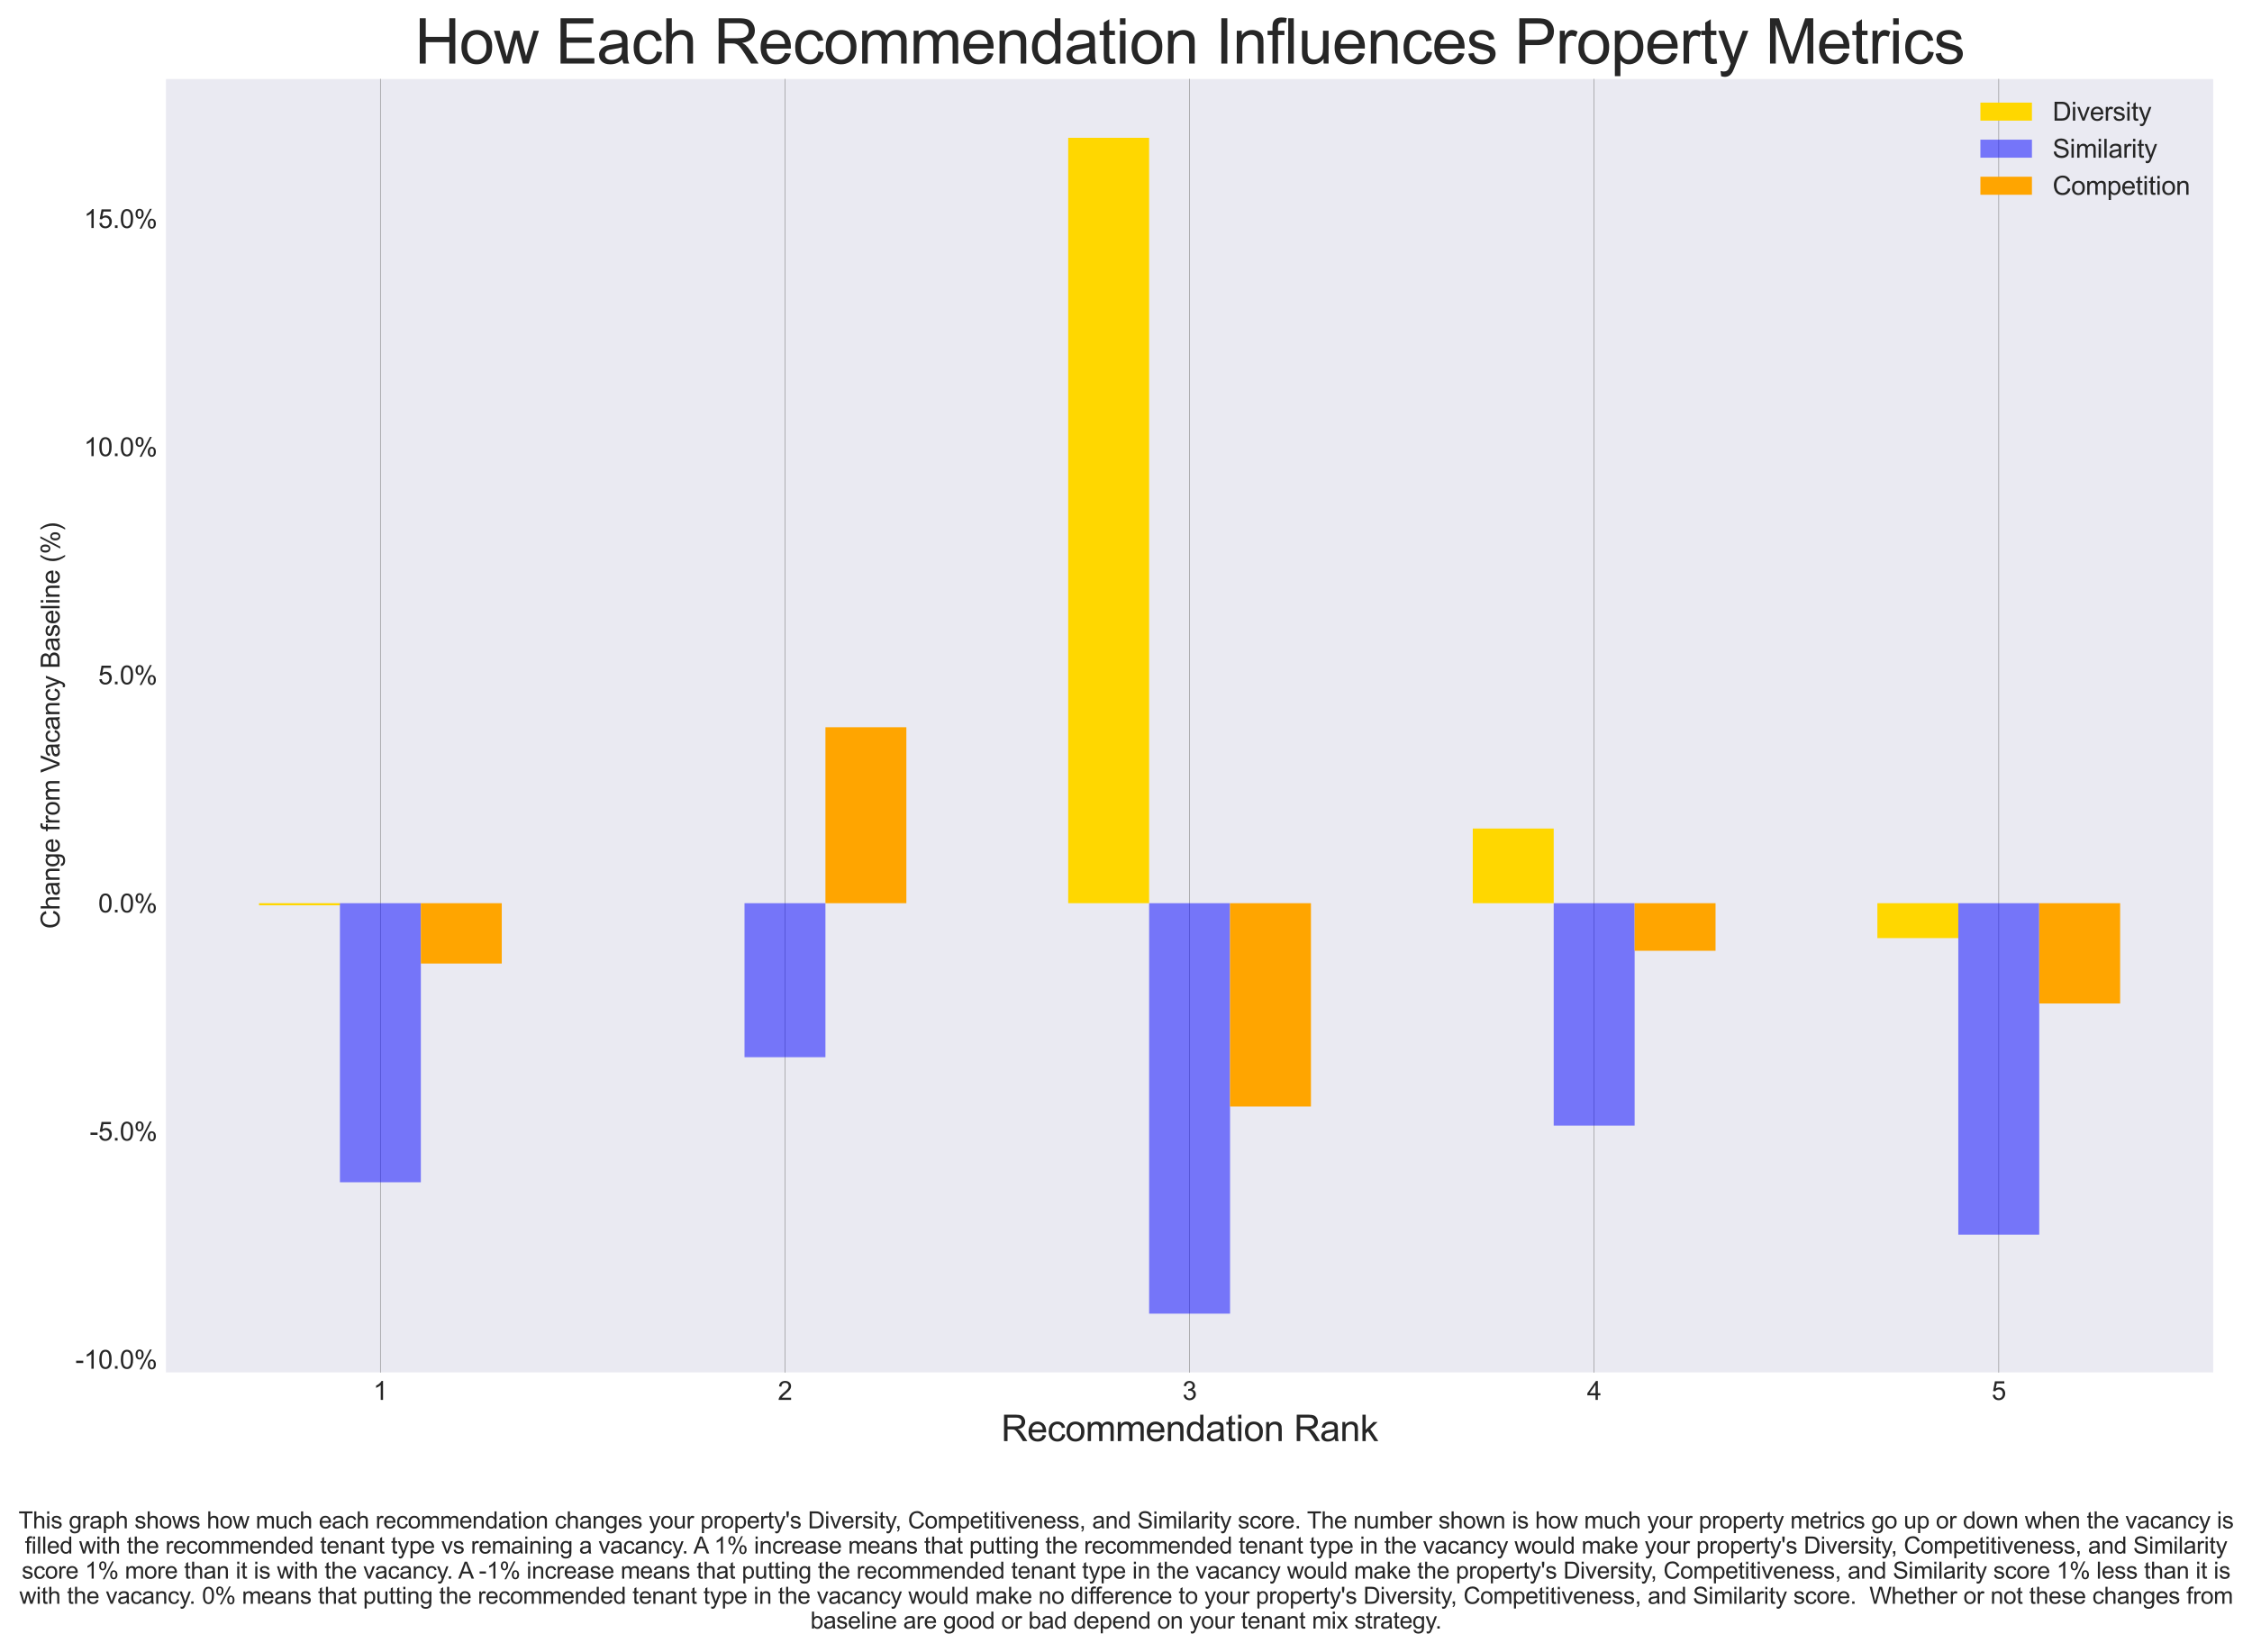 <?xml version="1.0" encoding="utf-8" standalone="no"?>
<!DOCTYPE svg PUBLIC "-//W3C//DTD SVG 1.1//EN"
  "http://www.w3.org/Graphics/SVG/1.1/DTD/svg11.dtd">
<svg xmlns:xlink="http://www.w3.org/1999/xlink" width="874.126pt" height="641.261pt" viewBox="0 0 874.126 641.261" xmlns="http://www.w3.org/2000/svg" version="1.1">
 <defs>
  <style type="text/css">*{stroke-linejoin: round; stroke-linecap: butt}</style>
 </defs>
 <g id="figure_1">
  <g id="patch_1">
   <path d="M 0 641.261 
L 874.126 641.261 
L 874.126 0 
L 0 0 
z
" style="fill: #ffffff"/>
  </g>
  <g id="axes_1">
   <g id="patch_2">
    <path d="M 64.413 532.739 
L 859.063 532.739 
L 859.063 30.671 
L 64.413 30.671 
z
" style="fill: #eaeaf2"/>
   </g>
   <g id="matplotlib.axis_1">
    <g id="xtick_1">
     <g id="line2d_1">
      <path d="M 147.647 532.739 
L 147.647 30.671 
" clip-path="url(#p33cb2f2c23)" style="fill: none; stroke: #808080; stroke-width: 0.2; stroke-linecap: round"/>
     </g>
     <g id="line2d_2"/>
     <g id="text_1">
      <!-- 1 -->
      <g style="fill: #262626" transform="translate(144.867 543.397) scale(0.1 -0.1)">
       <defs>
        <path id="ArialMT-31" d="M 2384 0 
L 1822 0 
L 1822 3584 
Q 1619 3391 1289 3197 
Q 959 3003 697 2906 
L 697 3450 
Q 1169 3672 1522 3987 
Q 1875 4303 2022 4600 
L 2384 4600 
L 2384 0 
z
" transform="scale(0.016)"/>
       </defs>
       <use xlink:href="#ArialMT-31"/>
      </g>
     </g>
    </g>
    <g id="xtick_2">
     <g id="line2d_3">
      <path d="M 304.693 532.739 
L 304.693 30.671 
" clip-path="url(#p33cb2f2c23)" style="fill: none; stroke: #808080; stroke-width: 0.2; stroke-linecap: round"/>
     </g>
     <g id="line2d_4"/>
     <g id="text_2">
      <!-- 2 -->
      <g style="fill: #262626" transform="translate(301.912 543.397) scale(0.1 -0.1)">
       <defs>
        <path id="ArialMT-32" d="M 3222 541 
L 3222 0 
L 194 0 
Q 188 203 259 391 
Q 375 700 629 1000 
Q 884 1300 1366 1694 
Q 2113 2306 2375 2664 
Q 2638 3022 2638 3341 
Q 2638 3675 2398 3904 
Q 2159 4134 1775 4134 
Q 1369 4134 1125 3890 
Q 881 3647 878 3216 
L 300 3275 
Q 359 3922 746 4261 
Q 1134 4600 1788 4600 
Q 2447 4600 2831 4234 
Q 3216 3869 3216 3328 
Q 3216 3053 3103 2787 
Q 2991 2522 2730 2228 
Q 2469 1934 1863 1422 
Q 1356 997 1212 845 
Q 1069 694 975 541 
L 3222 541 
z
" transform="scale(0.016)"/>
       </defs>
       <use xlink:href="#ArialMT-32"/>
      </g>
     </g>
    </g>
    <g id="xtick_3">
     <g id="line2d_5">
      <path d="M 461.738 532.739 
L 461.738 30.671 
" clip-path="url(#p33cb2f2c23)" style="fill: none; stroke: #808080; stroke-width: 0.2; stroke-linecap: round"/>
     </g>
     <g id="line2d_6"/>
     <g id="text_3">
      <!-- 3 -->
      <g style="fill: #262626" transform="translate(458.958 543.397) scale(0.1 -0.1)">
       <defs>
        <path id="ArialMT-33" d="M 269 1209 
L 831 1284 
Q 928 806 1161 595 
Q 1394 384 1728 384 
Q 2125 384 2398 659 
Q 2672 934 2672 1341 
Q 2672 1728 2419 1979 
Q 2166 2231 1775 2231 
Q 1616 2231 1378 2169 
L 1441 2663 
Q 1497 2656 1531 2656 
Q 1891 2656 2178 2843 
Q 2466 3031 2466 3422 
Q 2466 3731 2256 3934 
Q 2047 4138 1716 4138 
Q 1388 4138 1169 3931 
Q 950 3725 888 3313 
L 325 3413 
Q 428 3978 793 4289 
Q 1159 4600 1703 4600 
Q 2078 4600 2393 4439 
Q 2709 4278 2876 4000 
Q 3044 3722 3044 3409 
Q 3044 3113 2884 2869 
Q 2725 2625 2413 2481 
Q 2819 2388 3044 2092 
Q 3269 1797 3269 1353 
Q 3269 753 2831 336 
Q 2394 -81 1725 -81 
Q 1122 -81 723 278 
Q 325 638 269 1209 
z
" transform="scale(0.016)"/>
       </defs>
       <use xlink:href="#ArialMT-33"/>
      </g>
     </g>
    </g>
    <g id="xtick_4">
     <g id="line2d_7">
      <path d="M 618.784 532.739 
L 618.784 30.671 
" clip-path="url(#p33cb2f2c23)" style="fill: none; stroke: #808080; stroke-width: 0.2; stroke-linecap: round"/>
     </g>
     <g id="line2d_8"/>
     <g id="text_4">
      <!-- 4 -->
      <g style="fill: #262626" transform="translate(616.003 543.397) scale(0.1 -0.1)">
       <defs>
        <path id="ArialMT-34" d="M 2069 0 
L 2069 1097 
L 81 1097 
L 81 1613 
L 2172 4581 
L 2631 4581 
L 2631 1613 
L 3250 1613 
L 3250 1097 
L 2631 1097 
L 2631 0 
L 2069 0 
z
M 2069 1613 
L 2069 3678 
L 634 1613 
L 2069 1613 
z
" transform="scale(0.016)"/>
       </defs>
       <use xlink:href="#ArialMT-34"/>
      </g>
     </g>
    </g>
    <g id="xtick_5">
     <g id="line2d_9">
      <path d="M 775.829 532.739 
L 775.829 30.671 
" clip-path="url(#p33cb2f2c23)" style="fill: none; stroke: #808080; stroke-width: 0.2; stroke-linecap: round"/>
     </g>
     <g id="line2d_10"/>
     <g id="text_5">
      <!-- 5 -->
      <g style="fill: #262626" transform="translate(773.049 543.397) scale(0.1 -0.1)">
       <defs>
        <path id="ArialMT-35" d="M 266 1200 
L 856 1250 
Q 922 819 1161 601 
Q 1400 384 1738 384 
Q 2144 384 2425 690 
Q 2706 997 2706 1503 
Q 2706 1984 2436 2262 
Q 2166 2541 1728 2541 
Q 1456 2541 1237 2417 
Q 1019 2294 894 2097 
L 366 2166 
L 809 4519 
L 3088 4519 
L 3088 3981 
L 1259 3981 
L 1013 2750 
Q 1425 3038 1878 3038 
Q 2478 3038 2890 2622 
Q 3303 2206 3303 1553 
Q 3303 931 2941 478 
Q 2500 -78 1738 -78 
Q 1113 -78 717 272 
Q 322 622 266 1200 
z
" transform="scale(0.016)"/>
       </defs>
       <use xlink:href="#ArialMT-35"/>
      </g>
     </g>
    </g>
    <g id="text_6">
     <!-- Recommendation Rank -->
     <g style="fill: #262626" transform="translate(388.595 559.405) scale(0.14 -0.14)">
      <defs>
       <path id="ArialMT-52" d="M 503 0 
L 503 4581 
L 2534 4581 
Q 3147 4581 3465 4457 
Q 3784 4334 3975 4021 
Q 4166 3709 4166 3331 
Q 4166 2844 3850 2509 
Q 3534 2175 2875 2084 
Q 3116 1969 3241 1856 
Q 3506 1613 3744 1247 
L 4541 0 
L 3778 0 
L 3172 953 
Q 2906 1366 2734 1584 
Q 2563 1803 2427 1890 
Q 2291 1978 2150 2013 
Q 2047 2034 1813 2034 
L 1109 2034 
L 1109 0 
L 503 0 
z
M 1109 2559 
L 2413 2559 
Q 2828 2559 3062 2645 
Q 3297 2731 3419 2920 
Q 3541 3109 3541 3331 
Q 3541 3656 3305 3865 
Q 3069 4075 2559 4075 
L 1109 4075 
L 1109 2559 
z
" transform="scale(0.016)"/>
       <path id="ArialMT-65" d="M 2694 1069 
L 3275 997 
Q 3138 488 2766 206 
Q 2394 -75 1816 -75 
Q 1088 -75 661 373 
Q 234 822 234 1631 
Q 234 2469 665 2931 
Q 1097 3394 1784 3394 
Q 2450 3394 2872 2941 
Q 3294 2488 3294 1666 
Q 3294 1616 3291 1516 
L 816 1516 
Q 847 969 1125 678 
Q 1403 388 1819 388 
Q 2128 388 2347 550 
Q 2566 713 2694 1069 
z
M 847 1978 
L 2700 1978 
Q 2663 2397 2488 2606 
Q 2219 2931 1791 2931 
Q 1403 2931 1139 2672 
Q 875 2413 847 1978 
z
" transform="scale(0.016)"/>
       <path id="ArialMT-63" d="M 2588 1216 
L 3141 1144 
Q 3050 572 2676 248 
Q 2303 -75 1759 -75 
Q 1078 -75 664 370 
Q 250 816 250 1647 
Q 250 2184 428 2587 
Q 606 2991 970 3192 
Q 1334 3394 1763 3394 
Q 2303 3394 2647 3120 
Q 2991 2847 3088 2344 
L 2541 2259 
Q 2463 2594 2264 2762 
Q 2066 2931 1784 2931 
Q 1359 2931 1093 2626 
Q 828 2322 828 1663 
Q 828 994 1084 691 
Q 1341 388 1753 388 
Q 2084 388 2306 591 
Q 2528 794 2588 1216 
z
" transform="scale(0.016)"/>
       <path id="ArialMT-6f" d="M 213 1659 
Q 213 2581 725 3025 
Q 1153 3394 1769 3394 
Q 2453 3394 2887 2945 
Q 3322 2497 3322 1706 
Q 3322 1066 3130 698 
Q 2938 331 2570 128 
Q 2203 -75 1769 -75 
Q 1072 -75 642 372 
Q 213 819 213 1659 
z
M 791 1659 
Q 791 1022 1069 705 
Q 1347 388 1769 388 
Q 2188 388 2466 706 
Q 2744 1025 2744 1678 
Q 2744 2294 2464 2611 
Q 2184 2928 1769 2928 
Q 1347 2928 1069 2612 
Q 791 2297 791 1659 
z
" transform="scale(0.016)"/>
       <path id="ArialMT-6d" d="M 422 0 
L 422 3319 
L 925 3319 
L 925 2853 
Q 1081 3097 1340 3245 
Q 1600 3394 1931 3394 
Q 2300 3394 2536 3241 
Q 2772 3088 2869 2813 
Q 3263 3394 3894 3394 
Q 4388 3394 4653 3120 
Q 4919 2847 4919 2278 
L 4919 0 
L 4359 0 
L 4359 2091 
Q 4359 2428 4304 2576 
Q 4250 2725 4106 2815 
Q 3963 2906 3769 2906 
Q 3419 2906 3187 2673 
Q 2956 2441 2956 1928 
L 2956 0 
L 2394 0 
L 2394 2156 
Q 2394 2531 2256 2718 
Q 2119 2906 1806 2906 
Q 1569 2906 1367 2781 
Q 1166 2656 1075 2415 
Q 984 2175 984 1722 
L 984 0 
L 422 0 
z
" transform="scale(0.016)"/>
       <path id="ArialMT-6e" d="M 422 0 
L 422 3319 
L 928 3319 
L 928 2847 
Q 1294 3394 1984 3394 
Q 2284 3394 2536 3286 
Q 2788 3178 2913 3003 
Q 3038 2828 3088 2588 
Q 3119 2431 3119 2041 
L 3119 0 
L 2556 0 
L 2556 2019 
Q 2556 2363 2490 2533 
Q 2425 2703 2258 2804 
Q 2091 2906 1866 2906 
Q 1506 2906 1245 2678 
Q 984 2450 984 1813 
L 984 0 
L 422 0 
z
" transform="scale(0.016)"/>
       <path id="ArialMT-64" d="M 2575 0 
L 2575 419 
Q 2259 -75 1647 -75 
Q 1250 -75 917 144 
Q 584 363 401 755 
Q 219 1147 219 1656 
Q 219 2153 384 2558 
Q 550 2963 881 3178 
Q 1213 3394 1622 3394 
Q 1922 3394 2156 3267 
Q 2391 3141 2538 2938 
L 2538 4581 
L 3097 4581 
L 3097 0 
L 2575 0 
z
M 797 1656 
Q 797 1019 1065 703 
Q 1334 388 1700 388 
Q 2069 388 2326 689 
Q 2584 991 2584 1609 
Q 2584 2291 2321 2609 
Q 2059 2928 1675 2928 
Q 1300 2928 1048 2622 
Q 797 2316 797 1656 
z
" transform="scale(0.016)"/>
       <path id="ArialMT-61" d="M 2588 409 
Q 2275 144 1986 34 
Q 1697 -75 1366 -75 
Q 819 -75 525 192 
Q 231 459 231 875 
Q 231 1119 342 1320 
Q 453 1522 633 1644 
Q 813 1766 1038 1828 
Q 1203 1872 1538 1913 
Q 2219 1994 2541 2106 
Q 2544 2222 2544 2253 
Q 2544 2597 2384 2738 
Q 2169 2928 1744 2928 
Q 1347 2928 1158 2789 
Q 969 2650 878 2297 
L 328 2372 
Q 403 2725 575 2942 
Q 747 3159 1072 3276 
Q 1397 3394 1825 3394 
Q 2250 3394 2515 3294 
Q 2781 3194 2906 3042 
Q 3031 2891 3081 2659 
Q 3109 2516 3109 2141 
L 3109 1391 
Q 3109 606 3145 398 
Q 3181 191 3288 0 
L 2700 0 
Q 2613 175 2588 409 
z
M 2541 1666 
Q 2234 1541 1622 1453 
Q 1275 1403 1131 1340 
Q 988 1278 909 1158 
Q 831 1038 831 891 
Q 831 666 1001 516 
Q 1172 366 1500 366 
Q 1825 366 2078 508 
Q 2331 650 2450 897 
Q 2541 1088 2541 1459 
L 2541 1666 
z
" transform="scale(0.016)"/>
       <path id="ArialMT-74" d="M 1650 503 
L 1731 6 
Q 1494 -44 1306 -44 
Q 1000 -44 831 53 
Q 663 150 594 308 
Q 525 466 525 972 
L 525 2881 
L 113 2881 
L 113 3319 
L 525 3319 
L 525 4141 
L 1084 4478 
L 1084 3319 
L 1650 3319 
L 1650 2881 
L 1084 2881 
L 1084 941 
Q 1084 700 1114 631 
Q 1144 563 1211 522 
Q 1278 481 1403 481 
Q 1497 481 1650 503 
z
" transform="scale(0.016)"/>
       <path id="ArialMT-69" d="M 425 3934 
L 425 4581 
L 988 4581 
L 988 3934 
L 425 3934 
z
M 425 0 
L 425 3319 
L 988 3319 
L 988 0 
L 425 0 
z
" transform="scale(0.016)"/>
       <path id="ArialMT-20" transform="scale(0.016)"/>
       <path id="ArialMT-6b" d="M 425 0 
L 425 4581 
L 988 4581 
L 988 1969 
L 2319 3319 
L 3047 3319 
L 1778 2088 
L 3175 0 
L 2481 0 
L 1384 1697 
L 988 1316 
L 988 0 
L 425 0 
z
" transform="scale(0.016)"/>
      </defs>
      <use xlink:href="#ArialMT-52"/>
      <use xlink:href="#ArialMT-65" x="72.217"/>
      <use xlink:href="#ArialMT-63" x="127.832"/>
      <use xlink:href="#ArialMT-6f" x="177.832"/>
      <use xlink:href="#ArialMT-6d" x="233.447"/>
      <use xlink:href="#ArialMT-6d" x="316.748"/>
      <use xlink:href="#ArialMT-65" x="400.049"/>
      <use xlink:href="#ArialMT-6e" x="455.664"/>
      <use xlink:href="#ArialMT-64" x="511.279"/>
      <use xlink:href="#ArialMT-61" x="566.895"/>
      <use xlink:href="#ArialMT-74" x="622.51"/>
      <use xlink:href="#ArialMT-69" x="650.293"/>
      <use xlink:href="#ArialMT-6f" x="672.51"/>
      <use xlink:href="#ArialMT-6e" x="728.125"/>
      <use xlink:href="#ArialMT-20" x="783.74"/>
      <use xlink:href="#ArialMT-52" x="811.523"/>
      <use xlink:href="#ArialMT-61" x="883.74"/>
      <use xlink:href="#ArialMT-6e" x="939.355"/>
      <use xlink:href="#ArialMT-6b" x="994.971"/>
     </g>
    </g>
   </g>
   <g id="matplotlib.axis_2">
    <g id="ytick_1">
     <g id="line2d_11"/>
     <g id="text_7">
      <!-- -10.0% -->
      <g style="fill: #262626" transform="translate(29.23 531.294) scale(0.1 -0.1)">
       <defs>
        <path id="ArialMT-2d" d="M 203 1375 
L 203 1941 
L 1931 1941 
L 1931 1375 
L 203 1375 
z
" transform="scale(0.016)"/>
        <path id="ArialMT-30" d="M 266 2259 
Q 266 3072 433 3567 
Q 600 4063 929 4331 
Q 1259 4600 1759 4600 
Q 2128 4600 2406 4451 
Q 2684 4303 2865 4023 
Q 3047 3744 3150 3342 
Q 3253 2941 3253 2259 
Q 3253 1453 3087 958 
Q 2922 463 2592 192 
Q 2263 -78 1759 -78 
Q 1097 -78 719 397 
Q 266 969 266 2259 
z
M 844 2259 
Q 844 1131 1108 757 
Q 1372 384 1759 384 
Q 2147 384 2411 759 
Q 2675 1134 2675 2259 
Q 2675 3391 2411 3762 
Q 2147 4134 1753 4134 
Q 1366 4134 1134 3806 
Q 844 3388 844 2259 
z
" transform="scale(0.016)"/>
        <path id="ArialMT-2e" d="M 581 0 
L 581 641 
L 1222 641 
L 1222 0 
L 581 0 
z
" transform="scale(0.016)"/>
        <path id="ArialMT-25" d="M 372 3481 
Q 372 3972 619 4315 
Q 866 4659 1334 4659 
Q 1766 4659 2048 4351 
Q 2331 4044 2331 3447 
Q 2331 2866 2045 2552 
Q 1759 2238 1341 2238 
Q 925 2238 648 2547 
Q 372 2856 372 3481 
z
M 1350 4272 
Q 1141 4272 1002 4090 
Q 863 3909 863 3425 
Q 863 2984 1003 2804 
Q 1144 2625 1350 2625 
Q 1563 2625 1702 2806 
Q 1841 2988 1841 3469 
Q 1841 3913 1700 4092 
Q 1559 4272 1350 4272 
z
M 1353 -169 
L 3859 4659 
L 4316 4659 
L 1819 -169 
L 1353 -169 
z
M 3334 1075 
Q 3334 1569 3581 1911 
Q 3828 2253 4300 2253 
Q 4731 2253 5014 1945 
Q 5297 1638 5297 1041 
Q 5297 459 5011 145 
Q 4725 -169 4303 -169 
Q 3888 -169 3611 142 
Q 3334 453 3334 1075 
z
M 4316 1866 
Q 4103 1866 3964 1684 
Q 3825 1503 3825 1019 
Q 3825 581 3965 400 
Q 4106 219 4313 219 
Q 4528 219 4667 400 
Q 4806 581 4806 1063 
Q 4806 1506 4665 1686 
Q 4525 1866 4316 1866 
z
" transform="scale(0.016)"/>
       </defs>
       <use xlink:href="#ArialMT-2d"/>
       <use xlink:href="#ArialMT-31" x="33.301"/>
       <use xlink:href="#ArialMT-30" x="88.916"/>
       <use xlink:href="#ArialMT-2e" x="144.531"/>
       <use xlink:href="#ArialMT-30" x="172.314"/>
       <use xlink:href="#ArialMT-25" x="227.93"/>
      </g>
     </g>
    </g>
    <g id="ytick_2">
     <g id="line2d_12"/>
     <g id="text_8">
      <!-- -5.0% -->
      <g style="fill: #262626" transform="translate(34.791 442.735) scale(0.1 -0.1)">
       <use xlink:href="#ArialMT-2d"/>
       <use xlink:href="#ArialMT-35" x="33.301"/>
       <use xlink:href="#ArialMT-2e" x="88.916"/>
       <use xlink:href="#ArialMT-30" x="116.699"/>
       <use xlink:href="#ArialMT-25" x="172.314"/>
      </g>
     </g>
    </g>
    <g id="ytick_3">
     <g id="line2d_13"/>
     <g id="text_9">
      <!-- 0.0% -->
      <g style="fill: #262626" transform="translate(38.121 354.176) scale(0.1 -0.1)">
       <use xlink:href="#ArialMT-30"/>
       <use xlink:href="#ArialMT-2e" x="55.615"/>
       <use xlink:href="#ArialMT-30" x="83.398"/>
       <use xlink:href="#ArialMT-25" x="139.014"/>
      </g>
     </g>
    </g>
    <g id="ytick_4">
     <g id="line2d_14"/>
     <g id="text_10">
      <!-- 5.0% -->
      <g style="fill: #262626" transform="translate(38.121 265.617) scale(0.1 -0.1)">
       <use xlink:href="#ArialMT-35"/>
       <use xlink:href="#ArialMT-2e" x="55.615"/>
       <use xlink:href="#ArialMT-30" x="83.398"/>
       <use xlink:href="#ArialMT-25" x="139.014"/>
      </g>
     </g>
    </g>
    <g id="ytick_5">
     <g id="line2d_15"/>
     <g id="text_11">
      <!-- 10.0% -->
      <g style="fill: #262626" transform="translate(32.56 177.058) scale(0.1 -0.1)">
       <use xlink:href="#ArialMT-31"/>
       <use xlink:href="#ArialMT-30" x="55.615"/>
       <use xlink:href="#ArialMT-2e" x="111.23"/>
       <use xlink:href="#ArialMT-30" x="139.014"/>
       <use xlink:href="#ArialMT-25" x="194.629"/>
      </g>
     </g>
    </g>
    <g id="ytick_6">
     <g id="line2d_16"/>
     <g id="text_12">
      <!-- 15.0% -->
      <g style="fill: #262626" transform="translate(32.56 88.499) scale(0.1 -0.1)">
       <use xlink:href="#ArialMT-31"/>
       <use xlink:href="#ArialMT-35" x="55.615"/>
       <use xlink:href="#ArialMT-2e" x="111.23"/>
       <use xlink:href="#ArialMT-30" x="139.014"/>
       <use xlink:href="#ArialMT-25" x="194.629"/>
      </g>
     </g>
    </g>
    <g id="text_13">
     <!-- Change from Vacancy Baseline (%) -->
     <g style="fill: #262626" transform="translate(23.126 360.536) rotate(-90) scale(0.1 -0.1)">
      <defs>
       <path id="ArialMT-43" d="M 3763 1606 
L 4369 1453 
Q 4178 706 3683 314 
Q 3188 -78 2472 -78 
Q 1731 -78 1267 223 
Q 803 525 561 1097 
Q 319 1669 319 2325 
Q 319 3041 592 3573 
Q 866 4106 1370 4382 
Q 1875 4659 2481 4659 
Q 3169 4659 3637 4309 
Q 4106 3959 4291 3325 
L 3694 3184 
Q 3534 3684 3231 3912 
Q 2928 4141 2469 4141 
Q 1941 4141 1586 3887 
Q 1231 3634 1087 3207 
Q 944 2781 944 2328 
Q 944 1744 1114 1308 
Q 1284 872 1643 656 
Q 2003 441 2422 441 
Q 2931 441 3284 734 
Q 3638 1028 3763 1606 
z
" transform="scale(0.016)"/>
       <path id="ArialMT-68" d="M 422 0 
L 422 4581 
L 984 4581 
L 984 2938 
Q 1378 3394 1978 3394 
Q 2347 3394 2619 3248 
Q 2891 3103 3008 2847 
Q 3125 2591 3125 2103 
L 3125 0 
L 2563 0 
L 2563 2103 
Q 2563 2525 2380 2717 
Q 2197 2909 1863 2909 
Q 1613 2909 1392 2779 
Q 1172 2650 1078 2428 
Q 984 2206 984 1816 
L 984 0 
L 422 0 
z
" transform="scale(0.016)"/>
       <path id="ArialMT-67" d="M 319 -275 
L 866 -356 
Q 900 -609 1056 -725 
Q 1266 -881 1628 -881 
Q 2019 -881 2231 -725 
Q 2444 -569 2519 -288 
Q 2563 -116 2559 434 
Q 2191 0 1641 0 
Q 956 0 581 494 
Q 206 988 206 1678 
Q 206 2153 378 2554 
Q 550 2956 876 3175 
Q 1203 3394 1644 3394 
Q 2231 3394 2613 2919 
L 2613 3319 
L 3131 3319 
L 3131 450 
Q 3131 -325 2973 -648 
Q 2816 -972 2473 -1159 
Q 2131 -1347 1631 -1347 
Q 1038 -1347 672 -1080 
Q 306 -813 319 -275 
z
M 784 1719 
Q 784 1066 1043 766 
Q 1303 466 1694 466 
Q 2081 466 2343 764 
Q 2606 1063 2606 1700 
Q 2606 2309 2336 2618 
Q 2066 2928 1684 2928 
Q 1309 2928 1046 2623 
Q 784 2319 784 1719 
z
" transform="scale(0.016)"/>
       <path id="ArialMT-66" d="M 556 0 
L 556 2881 
L 59 2881 
L 59 3319 
L 556 3319 
L 556 3672 
Q 556 4006 616 4169 
Q 697 4388 901 4523 
Q 1106 4659 1475 4659 
Q 1713 4659 2000 4603 
L 1916 4113 
Q 1741 4144 1584 4144 
Q 1328 4144 1222 4034 
Q 1116 3925 1116 3625 
L 1116 3319 
L 1763 3319 
L 1763 2881 
L 1116 2881 
L 1116 0 
L 556 0 
z
" transform="scale(0.016)"/>
       <path id="ArialMT-72" d="M 416 0 
L 416 3319 
L 922 3319 
L 922 2816 
Q 1116 3169 1280 3281 
Q 1444 3394 1641 3394 
Q 1925 3394 2219 3213 
L 2025 2691 
Q 1819 2813 1613 2813 
Q 1428 2813 1281 2702 
Q 1134 2591 1072 2394 
Q 978 2094 978 1738 
L 978 0 
L 416 0 
z
" transform="scale(0.016)"/>
       <path id="ArialMT-56" d="M 1803 0 
L 28 4581 
L 684 4581 
L 1875 1253 
Q 2019 853 2116 503 
Q 2222 878 2363 1253 
L 3600 4581 
L 4219 4581 
L 2425 0 
L 1803 0 
z
" transform="scale(0.016)"/>
       <path id="ArialMT-79" d="M 397 -1278 
L 334 -750 
Q 519 -800 656 -800 
Q 844 -800 956 -737 
Q 1069 -675 1141 -563 
Q 1194 -478 1313 -144 
Q 1328 -97 1363 -6 
L 103 3319 
L 709 3319 
L 1400 1397 
Q 1534 1031 1641 628 
Q 1738 1016 1872 1384 
L 2581 3319 
L 3144 3319 
L 1881 -56 
Q 1678 -603 1566 -809 
Q 1416 -1088 1222 -1217 
Q 1028 -1347 759 -1347 
Q 597 -1347 397 -1278 
z
" transform="scale(0.016)"/>
       <path id="ArialMT-42" d="M 469 0 
L 469 4581 
L 2188 4581 
Q 2713 4581 3030 4442 
Q 3347 4303 3526 4014 
Q 3706 3725 3706 3409 
Q 3706 3116 3547 2856 
Q 3388 2597 3066 2438 
Q 3481 2316 3704 2022 
Q 3928 1728 3928 1328 
Q 3928 1006 3792 729 
Q 3656 453 3456 303 
Q 3256 153 2954 76 
Q 2653 0 2216 0 
L 469 0 
z
M 1075 2656 
L 2066 2656 
Q 2469 2656 2644 2709 
Q 2875 2778 2992 2937 
Q 3109 3097 3109 3338 
Q 3109 3566 3000 3739 
Q 2891 3913 2687 3977 
Q 2484 4041 1991 4041 
L 1075 4041 
L 1075 2656 
z
M 1075 541 
L 2216 541 
Q 2509 541 2628 563 
Q 2838 600 2978 687 
Q 3119 775 3209 942 
Q 3300 1109 3300 1328 
Q 3300 1584 3169 1773 
Q 3038 1963 2805 2039 
Q 2572 2116 2134 2116 
L 1075 2116 
L 1075 541 
z
" transform="scale(0.016)"/>
       <path id="ArialMT-73" d="M 197 991 
L 753 1078 
Q 800 744 1014 566 
Q 1228 388 1613 388 
Q 2000 388 2187 545 
Q 2375 703 2375 916 
Q 2375 1106 2209 1216 
Q 2094 1291 1634 1406 
Q 1016 1563 777 1677 
Q 538 1791 414 1992 
Q 291 2194 291 2438 
Q 291 2659 392 2848 
Q 494 3038 669 3163 
Q 800 3259 1026 3326 
Q 1253 3394 1513 3394 
Q 1903 3394 2198 3281 
Q 2494 3169 2634 2976 
Q 2775 2784 2828 2463 
L 2278 2388 
Q 2241 2644 2061 2787 
Q 1881 2931 1553 2931 
Q 1166 2931 1000 2803 
Q 834 2675 834 2503 
Q 834 2394 903 2306 
Q 972 2216 1119 2156 
Q 1203 2125 1616 2013 
Q 2213 1853 2448 1751 
Q 2684 1650 2818 1456 
Q 2953 1263 2953 975 
Q 2953 694 2789 445 
Q 2625 197 2315 61 
Q 2006 -75 1616 -75 
Q 969 -75 630 194 
Q 291 463 197 991 
z
" transform="scale(0.016)"/>
       <path id="ArialMT-6c" d="M 409 0 
L 409 4581 
L 972 4581 
L 972 0 
L 409 0 
z
" transform="scale(0.016)"/>
       <path id="ArialMT-28" d="M 1497 -1347 
Q 1031 -759 709 28 
Q 388 816 388 1659 
Q 388 2403 628 3084 
Q 909 3875 1497 4659 
L 1900 4659 
Q 1522 4009 1400 3731 
Q 1209 3300 1100 2831 
Q 966 2247 966 1656 
Q 966 153 1900 -1347 
L 1497 -1347 
z
" transform="scale(0.016)"/>
       <path id="ArialMT-29" d="M 791 -1347 
L 388 -1347 
Q 1322 153 1322 1656 
Q 1322 2244 1188 2822 
Q 1081 3291 891 3722 
Q 769 4003 388 4659 
L 791 4659 
Q 1378 3875 1659 3084 
Q 1900 2403 1900 1659 
Q 1900 816 1576 28 
Q 1253 -759 791 -1347 
z
" transform="scale(0.016)"/>
      </defs>
      <use xlink:href="#ArialMT-43"/>
      <use xlink:href="#ArialMT-68" x="72.217"/>
      <use xlink:href="#ArialMT-61" x="127.832"/>
      <use xlink:href="#ArialMT-6e" x="183.447"/>
      <use xlink:href="#ArialMT-67" x="239.062"/>
      <use xlink:href="#ArialMT-65" x="294.678"/>
      <use xlink:href="#ArialMT-20" x="350.293"/>
      <use xlink:href="#ArialMT-66" x="378.076"/>
      <use xlink:href="#ArialMT-72" x="405.859"/>
      <use xlink:href="#ArialMT-6f" x="439.16"/>
      <use xlink:href="#ArialMT-6d" x="494.775"/>
      <use xlink:href="#ArialMT-20" x="578.076"/>
      <use xlink:href="#ArialMT-56" x="605.859"/>
      <use xlink:href="#ArialMT-61" x="665.184"/>
      <use xlink:href="#ArialMT-63" x="720.799"/>
      <use xlink:href="#ArialMT-61" x="770.799"/>
      <use xlink:href="#ArialMT-6e" x="826.414"/>
      <use xlink:href="#ArialMT-63" x="882.029"/>
      <use xlink:href="#ArialMT-79" x="932.029"/>
      <use xlink:href="#ArialMT-20" x="982.029"/>
      <use xlink:href="#ArialMT-42" x="1009.812"/>
      <use xlink:href="#ArialMT-61" x="1076.512"/>
      <use xlink:href="#ArialMT-73" x="1132.127"/>
      <use xlink:href="#ArialMT-65" x="1182.127"/>
      <use xlink:href="#ArialMT-6c" x="1237.742"/>
      <use xlink:href="#ArialMT-69" x="1259.959"/>
      <use xlink:href="#ArialMT-6e" x="1282.176"/>
      <use xlink:href="#ArialMT-65" x="1337.791"/>
      <use xlink:href="#ArialMT-20" x="1393.406"/>
      <use xlink:href="#ArialMT-28" x="1421.189"/>
      <use xlink:href="#ArialMT-25" x="1454.49"/>
      <use xlink:href="#ArialMT-29" x="1543.406"/>
     </g>
    </g>
   </g>
   <g id="patch_3">
    <path d="M 100.534 350.597 
L 131.943 350.597 
L 131.943 351.417 
L 100.534 351.417 
z
" clip-path="url(#p33cb2f2c23)" style="fill: #ffd700"/>
   </g>
   <g id="patch_4">
    <path d="M 257.579 350.597 
L 288.988 350.597 
L 288.988 350.597 
L 257.579 350.597 
z
" clip-path="url(#p33cb2f2c23)" style="fill: #ffd700"/>
   </g>
   <g id="patch_5">
    <path d="M 414.625 350.597 
L 446.034 350.597 
L 446.034 53.492 
L 414.625 53.492 
z
" clip-path="url(#p33cb2f2c23)" style="fill: #ffd700"/>
   </g>
   <g id="patch_6">
    <path d="M 571.67 350.597 
L 603.079 350.597 
L 603.079 321.613 
L 571.67 321.613 
z
" clip-path="url(#p33cb2f2c23)" style="fill: #ffd700"/>
   </g>
   <g id="patch_7">
    <path d="M 728.715 350.597 
L 760.125 350.597 
L 760.125 364.145 
L 728.715 364.145 
z
" clip-path="url(#p33cb2f2c23)" style="fill: #ffd700"/>
   </g>
   <g id="patch_8">
    <path d="M 131.943 350.597 
L 163.352 350.597 
L 163.352 458.923 
L 131.943 458.923 
z
" clip-path="url(#p33cb2f2c23)" style="fill: #0000ff; opacity: 0.5"/>
   </g>
   <g id="patch_9">
    <path d="M 288.988 350.597 
L 320.397 350.597 
L 320.397 410.377 
L 288.988 410.377 
z
" clip-path="url(#p33cb2f2c23)" style="fill: #0000ff; opacity: 0.5"/>
   </g>
   <g id="patch_10">
    <path d="M 446.034 350.597 
L 477.443 350.597 
L 477.443 509.918 
L 446.034 509.918 
z
" clip-path="url(#p33cb2f2c23)" style="fill: #0000ff; opacity: 0.5"/>
   </g>
   <g id="patch_11">
    <path d="M 603.079 350.597 
L 634.488 350.597 
L 634.488 436.926 
L 603.079 436.926 
z
" clip-path="url(#p33cb2f2c23)" style="fill: #0000ff; opacity: 0.5"/>
   </g>
   <g id="patch_12">
    <path d="M 760.125 350.597 
L 791.534 350.597 
L 791.534 479.254 
L 760.125 479.254 
z
" clip-path="url(#p33cb2f2c23)" style="fill: #0000ff; opacity: 0.5"/>
   </g>
   <g id="patch_13">
    <path d="M 163.352 350.597 
L 194.761 350.597 
L 194.761 374.015 
L 163.352 374.015 
z
" clip-path="url(#p33cb2f2c23)" style="fill: #ffa500"/>
   </g>
   <g id="patch_14">
    <path d="M 320.397 350.597 
L 351.806 350.597 
L 351.806 282.299 
L 320.397 282.299 
z
" clip-path="url(#p33cb2f2c23)" style="fill: #ffa500"/>
   </g>
   <g id="patch_15">
    <path d="M 477.443 350.597 
L 508.852 350.597 
L 508.852 429.524 
L 477.443 429.524 
z
" clip-path="url(#p33cb2f2c23)" style="fill: #ffa500"/>
   </g>
   <g id="patch_16">
    <path d="M 634.488 350.597 
L 665.897 350.597 
L 665.897 369.061 
L 634.488 369.061 
z
" clip-path="url(#p33cb2f2c23)" style="fill: #ffa500"/>
   </g>
   <g id="patch_17">
    <path d="M 791.534 350.597 
L 822.943 350.597 
L 822.943 389.524 
L 791.534 389.524 
z
" clip-path="url(#p33cb2f2c23)" style="fill: #ffa500"/>
   </g>
   <g id="patch_18">
    <path d="M 64.413 532.739 
L 64.413 30.671 
" style="fill: none"/>
   </g>
   <g id="patch_19">
    <path d="M 64.413 532.739 
L 859.063 532.739 
" style="fill: none"/>
   </g>
   <g id="text_14">
    <!-- How Each Recommendation Influences Property Metrics -->
    <g style="fill: #262626" transform="translate(160.958 24.671) scale(0.24 -0.24)">
     <defs>
      <path id="ArialMT-48" d="M 513 0 
L 513 4581 
L 1119 4581 
L 1119 2700 
L 3500 2700 
L 3500 4581 
L 4106 4581 
L 4106 0 
L 3500 0 
L 3500 2159 
L 1119 2159 
L 1119 0 
L 513 0 
z
" transform="scale(0.016)"/>
      <path id="ArialMT-77" d="M 1034 0 
L 19 3319 
L 600 3319 
L 1128 1403 
L 1325 691 
Q 1338 744 1497 1375 
L 2025 3319 
L 2603 3319 
L 3100 1394 
L 3266 759 
L 3456 1400 
L 4025 3319 
L 4572 3319 
L 3534 0 
L 2950 0 
L 2422 1988 
L 2294 2553 
L 1622 0 
L 1034 0 
z
" transform="scale(0.016)"/>
      <path id="ArialMT-45" d="M 506 0 
L 506 4581 
L 3819 4581 
L 3819 4041 
L 1113 4041 
L 1113 2638 
L 3647 2638 
L 3647 2100 
L 1113 2100 
L 1113 541 
L 3925 541 
L 3925 0 
L 506 0 
z
" transform="scale(0.016)"/>
      <path id="ArialMT-49" d="M 597 0 
L 597 4581 
L 1203 4581 
L 1203 0 
L 597 0 
z
" transform="scale(0.016)"/>
      <path id="ArialMT-75" d="M 2597 0 
L 2597 488 
Q 2209 -75 1544 -75 
Q 1250 -75 995 37 
Q 741 150 617 320 
Q 494 491 444 738 
Q 409 903 409 1263 
L 409 3319 
L 972 3319 
L 972 1478 
Q 972 1038 1006 884 
Q 1059 663 1231 536 
Q 1403 409 1656 409 
Q 1909 409 2131 539 
Q 2353 669 2445 892 
Q 2538 1116 2538 1541 
L 2538 3319 
L 3100 3319 
L 3100 0 
L 2597 0 
z
" transform="scale(0.016)"/>
      <path id="ArialMT-50" d="M 494 0 
L 494 4581 
L 2222 4581 
Q 2678 4581 2919 4538 
Q 3256 4481 3484 4323 
Q 3713 4166 3852 3881 
Q 3991 3597 3991 3256 
Q 3991 2672 3619 2267 
Q 3247 1863 2275 1863 
L 1100 1863 
L 1100 0 
L 494 0 
z
M 1100 2403 
L 2284 2403 
Q 2872 2403 3119 2622 
Q 3366 2841 3366 3238 
Q 3366 3525 3220 3729 
Q 3075 3934 2838 4000 
Q 2684 4041 2272 4041 
L 1100 4041 
L 1100 2403 
z
" transform="scale(0.016)"/>
      <path id="ArialMT-70" d="M 422 -1272 
L 422 3319 
L 934 3319 
L 934 2888 
Q 1116 3141 1344 3267 
Q 1572 3394 1897 3394 
Q 2322 3394 2647 3175 
Q 2972 2956 3137 2557 
Q 3303 2159 3303 1684 
Q 3303 1175 3120 767 
Q 2938 359 2589 142 
Q 2241 -75 1856 -75 
Q 1575 -75 1351 44 
Q 1128 163 984 344 
L 984 -1272 
L 422 -1272 
z
M 931 1641 
Q 931 1000 1190 694 
Q 1450 388 1819 388 
Q 2194 388 2461 705 
Q 2728 1022 2728 1688 
Q 2728 2322 2467 2637 
Q 2206 2953 1844 2953 
Q 1484 2953 1207 2617 
Q 931 2281 931 1641 
z
" transform="scale(0.016)"/>
      <path id="ArialMT-4d" d="M 475 0 
L 475 4581 
L 1388 4581 
L 2472 1338 
Q 2622 884 2691 659 
Q 2769 909 2934 1394 
L 4031 4581 
L 4847 4581 
L 4847 0 
L 4263 0 
L 4263 3834 
L 2931 0 
L 2384 0 
L 1059 3900 
L 1059 0 
L 475 0 
z
" transform="scale(0.016)"/>
     </defs>
     <use xlink:href="#ArialMT-48"/>
     <use xlink:href="#ArialMT-6f" x="72.217"/>
     <use xlink:href="#ArialMT-77" x="127.832"/>
     <use xlink:href="#ArialMT-20" x="200.049"/>
     <use xlink:href="#ArialMT-45" x="227.832"/>
     <use xlink:href="#ArialMT-61" x="294.531"/>
     <use xlink:href="#ArialMT-63" x="350.146"/>
     <use xlink:href="#ArialMT-68" x="400.146"/>
     <use xlink:href="#ArialMT-20" x="455.762"/>
     <use xlink:href="#ArialMT-52" x="483.545"/>
     <use xlink:href="#ArialMT-65" x="555.762"/>
     <use xlink:href="#ArialMT-63" x="611.377"/>
     <use xlink:href="#ArialMT-6f" x="661.377"/>
     <use xlink:href="#ArialMT-6d" x="716.992"/>
     <use xlink:href="#ArialMT-6d" x="800.293"/>
     <use xlink:href="#ArialMT-65" x="883.594"/>
     <use xlink:href="#ArialMT-6e" x="939.209"/>
     <use xlink:href="#ArialMT-64" x="994.824"/>
     <use xlink:href="#ArialMT-61" x="1050.439"/>
     <use xlink:href="#ArialMT-74" x="1106.055"/>
     <use xlink:href="#ArialMT-69" x="1133.838"/>
     <use xlink:href="#ArialMT-6f" x="1156.055"/>
     <use xlink:href="#ArialMT-6e" x="1211.67"/>
     <use xlink:href="#ArialMT-20" x="1267.285"/>
     <use xlink:href="#ArialMT-49" x="1295.068"/>
     <use xlink:href="#ArialMT-6e" x="1322.852"/>
     <use xlink:href="#ArialMT-66" x="1378.467"/>
     <use xlink:href="#ArialMT-6c" x="1406.25"/>
     <use xlink:href="#ArialMT-75" x="1428.467"/>
     <use xlink:href="#ArialMT-65" x="1484.082"/>
     <use xlink:href="#ArialMT-6e" x="1539.697"/>
     <use xlink:href="#ArialMT-63" x="1595.312"/>
     <use xlink:href="#ArialMT-65" x="1645.312"/>
     <use xlink:href="#ArialMT-73" x="1700.928"/>
     <use xlink:href="#ArialMT-20" x="1750.928"/>
     <use xlink:href="#ArialMT-50" x="1778.711"/>
     <use xlink:href="#ArialMT-72" x="1845.41"/>
     <use xlink:href="#ArialMT-6f" x="1878.711"/>
     <use xlink:href="#ArialMT-70" x="1934.326"/>
     <use xlink:href="#ArialMT-65" x="1989.941"/>
     <use xlink:href="#ArialMT-72" x="2045.557"/>
     <use xlink:href="#ArialMT-74" x="2078.857"/>
     <use xlink:href="#ArialMT-79" x="2106.641"/>
     <use xlink:href="#ArialMT-20" x="2156.641"/>
     <use xlink:href="#ArialMT-4d" x="2184.424"/>
     <use xlink:href="#ArialMT-65" x="2267.725"/>
     <use xlink:href="#ArialMT-74" x="2323.34"/>
     <use xlink:href="#ArialMT-72" x="2351.123"/>
     <use xlink:href="#ArialMT-69" x="2384.424"/>
     <use xlink:href="#ArialMT-63" x="2406.641"/>
     <use xlink:href="#ArialMT-73" x="2456.641"/>
    </g>
   </g>
   <g id="legend_1">
    <g id="patch_20">
     <path d="M 768.707 46.829 
L 788.707 46.829 
L 788.707 39.829 
L 768.707 39.829 
z
" style="fill: #ffd700"/>
    </g>
    <g id="text_15">
     <!-- Diversity -->
     <g style="fill: #262626" transform="translate(796.707 46.829) scale(0.1 -0.1)">
      <defs>
       <path id="ArialMT-44" d="M 494 0 
L 494 4581 
L 2072 4581 
Q 2606 4581 2888 4516 
Q 3281 4425 3559 4188 
Q 3922 3881 4101 3404 
Q 4281 2928 4281 2316 
Q 4281 1794 4159 1391 
Q 4038 988 3847 723 
Q 3656 459 3429 307 
Q 3203 156 2883 78 
Q 2563 0 2147 0 
L 494 0 
z
M 1100 541 
L 2078 541 
Q 2531 541 2789 625 
Q 3047 709 3200 863 
Q 3416 1078 3536 1442 
Q 3656 1806 3656 2325 
Q 3656 3044 3420 3430 
Q 3184 3816 2847 3947 
Q 2603 4041 2063 4041 
L 1100 4041 
L 1100 541 
z
" transform="scale(0.016)"/>
       <path id="ArialMT-76" d="M 1344 0 
L 81 3319 
L 675 3319 
L 1388 1331 
Q 1503 1009 1600 663 
Q 1675 925 1809 1294 
L 2547 3319 
L 3125 3319 
L 1869 0 
L 1344 0 
z
" transform="scale(0.016)"/>
      </defs>
      <use xlink:href="#ArialMT-44"/>
      <use xlink:href="#ArialMT-69" x="72.217"/>
      <use xlink:href="#ArialMT-76" x="94.434"/>
      <use xlink:href="#ArialMT-65" x="144.434"/>
      <use xlink:href="#ArialMT-72" x="200.049"/>
      <use xlink:href="#ArialMT-73" x="233.35"/>
      <use xlink:href="#ArialMT-69" x="283.35"/>
      <use xlink:href="#ArialMT-74" x="305.566"/>
      <use xlink:href="#ArialMT-79" x="333.35"/>
     </g>
    </g>
    <g id="patch_21">
     <path d="M 768.707 61.213 
L 788.707 61.213 
L 788.707 54.213 
L 768.707 54.213 
z
" style="fill: #0000ff; opacity: 0.5"/>
    </g>
    <g id="text_16">
     <!-- Similarity -->
     <g style="fill: #262626" transform="translate(796.707 61.213) scale(0.1 -0.1)">
      <defs>
       <path id="ArialMT-53" d="M 288 1472 
L 859 1522 
Q 900 1178 1048 958 
Q 1197 738 1509 602 
Q 1822 466 2213 466 
Q 2559 466 2825 569 
Q 3091 672 3220 851 
Q 3350 1031 3350 1244 
Q 3350 1459 3225 1620 
Q 3100 1781 2813 1891 
Q 2628 1963 1997 2114 
Q 1366 2266 1113 2400 
Q 784 2572 623 2826 
Q 463 3081 463 3397 
Q 463 3744 659 4045 
Q 856 4347 1234 4503 
Q 1613 4659 2075 4659 
Q 2584 4659 2973 4495 
Q 3363 4331 3572 4012 
Q 3781 3694 3797 3291 
L 3216 3247 
Q 3169 3681 2898 3903 
Q 2628 4125 2100 4125 
Q 1550 4125 1298 3923 
Q 1047 3722 1047 3438 
Q 1047 3191 1225 3031 
Q 1400 2872 2139 2705 
Q 2878 2538 3153 2413 
Q 3553 2228 3743 1945 
Q 3934 1663 3934 1294 
Q 3934 928 3725 604 
Q 3516 281 3123 101 
Q 2731 -78 2241 -78 
Q 1619 -78 1198 103 
Q 778 284 539 648 
Q 300 1013 288 1472 
z
" transform="scale(0.016)"/>
      </defs>
      <use xlink:href="#ArialMT-53"/>
      <use xlink:href="#ArialMT-69" x="66.699"/>
      <use xlink:href="#ArialMT-6d" x="88.916"/>
      <use xlink:href="#ArialMT-69" x="172.217"/>
      <use xlink:href="#ArialMT-6c" x="194.434"/>
      <use xlink:href="#ArialMT-61" x="216.65"/>
      <use xlink:href="#ArialMT-72" x="272.266"/>
      <use xlink:href="#ArialMT-69" x="305.566"/>
      <use xlink:href="#ArialMT-74" x="327.783"/>
      <use xlink:href="#ArialMT-79" x="355.566"/>
     </g>
    </g>
    <g id="patch_22">
     <path d="M 768.707 75.598 
L 788.707 75.598 
L 788.707 68.598 
L 768.707 68.598 
z
" style="fill: #ffa500"/>
    </g>
    <g id="text_17">
     <!-- Competition -->
     <g style="fill: #262626" transform="translate(796.707 75.598) scale(0.1 -0.1)">
      <use xlink:href="#ArialMT-43"/>
      <use xlink:href="#ArialMT-6f" x="72.217"/>
      <use xlink:href="#ArialMT-6d" x="127.832"/>
      <use xlink:href="#ArialMT-70" x="211.133"/>
      <use xlink:href="#ArialMT-65" x="266.748"/>
      <use xlink:href="#ArialMT-74" x="322.363"/>
      <use xlink:href="#ArialMT-69" x="350.146"/>
      <use xlink:href="#ArialMT-74" x="372.363"/>
      <use xlink:href="#ArialMT-69" x="400.146"/>
      <use xlink:href="#ArialMT-6f" x="422.363"/>
      <use xlink:href="#ArialMT-6e" x="477.979"/>
     </g>
    </g>
   </g>
  </g>
  <g id="text_18">
   <!-- This graph shows how much each recommendation changes your property's Diversity, Competitiveness, and Similarity score. The number shown is how much your property metrics go up or down when the vacancy is -->
   <g style="fill: #262626" transform="translate(7.2 593.274) scale(0.09 -0.09)">
    <defs>
     <path id="ArialMT-54" d="M 1659 0 
L 1659 4041 
L 150 4041 
L 150 4581 
L 3781 4581 
L 3781 4041 
L 2266 4041 
L 2266 0 
L 1659 0 
z
" transform="scale(0.016)"/>
     <path id="ArialMT-27" d="M 425 2959 
L 281 3816 
L 281 4581 
L 922 4581 
L 922 3816 
L 772 2959 
L 425 2959 
z
" transform="scale(0.016)"/>
     <path id="ArialMT-2c" d="M 569 0 
L 569 641 
L 1209 641 
L 1209 0 
Q 1209 -353 1084 -570 
Q 959 -788 688 -906 
L 531 -666 
Q 709 -588 793 -436 
Q 878 -284 888 0 
L 569 0 
z
" transform="scale(0.016)"/>
     <path id="ArialMT-62" d="M 941 0 
L 419 0 
L 419 4581 
L 981 4581 
L 981 2947 
Q 1338 3394 1891 3394 
Q 2197 3394 2470 3270 
Q 2744 3147 2920 2923 
Q 3097 2700 3197 2384 
Q 3297 2069 3297 1709 
Q 3297 856 2875 390 
Q 2453 -75 1863 -75 
Q 1275 -75 941 416 
L 941 0 
z
M 934 1684 
Q 934 1088 1097 822 
Q 1363 388 1816 388 
Q 2184 388 2453 708 
Q 2722 1028 2722 1663 
Q 2722 2313 2464 2622 
Q 2206 2931 1841 2931 
Q 1472 2931 1203 2611 
Q 934 2291 934 1684 
z
" transform="scale(0.016)"/>
    </defs>
    <use xlink:href="#ArialMT-54"/>
    <use xlink:href="#ArialMT-68" x="61.084"/>
    <use xlink:href="#ArialMT-69" x="116.699"/>
    <use xlink:href="#ArialMT-73" x="138.916"/>
    <use xlink:href="#ArialMT-20" x="188.916"/>
    <use xlink:href="#ArialMT-67" x="216.699"/>
    <use xlink:href="#ArialMT-72" x="272.314"/>
    <use xlink:href="#ArialMT-61" x="305.615"/>
    <use xlink:href="#ArialMT-70" x="361.23"/>
    <use xlink:href="#ArialMT-68" x="416.846"/>
    <use xlink:href="#ArialMT-20" x="472.461"/>
    <use xlink:href="#ArialMT-73" x="500.244"/>
    <use xlink:href="#ArialMT-68" x="550.244"/>
    <use xlink:href="#ArialMT-6f" x="605.859"/>
    <use xlink:href="#ArialMT-77" x="661.475"/>
    <use xlink:href="#ArialMT-73" x="733.691"/>
    <use xlink:href="#ArialMT-20" x="783.691"/>
    <use xlink:href="#ArialMT-68" x="811.475"/>
    <use xlink:href="#ArialMT-6f" x="867.09"/>
    <use xlink:href="#ArialMT-77" x="922.705"/>
    <use xlink:href="#ArialMT-20" x="994.922"/>
    <use xlink:href="#ArialMT-6d" x="1022.705"/>
    <use xlink:href="#ArialMT-75" x="1106.006"/>
    <use xlink:href="#ArialMT-63" x="1161.621"/>
    <use xlink:href="#ArialMT-68" x="1211.621"/>
    <use xlink:href="#ArialMT-20" x="1267.236"/>
    <use xlink:href="#ArialMT-65" x="1295.02"/>
    <use xlink:href="#ArialMT-61" x="1350.635"/>
    <use xlink:href="#ArialMT-63" x="1406.25"/>
    <use xlink:href="#ArialMT-68" x="1456.25"/>
    <use xlink:href="#ArialMT-20" x="1511.865"/>
    <use xlink:href="#ArialMT-72" x="1539.648"/>
    <use xlink:href="#ArialMT-65" x="1572.949"/>
    <use xlink:href="#ArialMT-63" x="1628.564"/>
    <use xlink:href="#ArialMT-6f" x="1678.564"/>
    <use xlink:href="#ArialMT-6d" x="1734.18"/>
    <use xlink:href="#ArialMT-6d" x="1817.48"/>
    <use xlink:href="#ArialMT-65" x="1900.781"/>
    <use xlink:href="#ArialMT-6e" x="1956.396"/>
    <use xlink:href="#ArialMT-64" x="2012.012"/>
    <use xlink:href="#ArialMT-61" x="2067.627"/>
    <use xlink:href="#ArialMT-74" x="2123.242"/>
    <use xlink:href="#ArialMT-69" x="2151.025"/>
    <use xlink:href="#ArialMT-6f" x="2173.242"/>
    <use xlink:href="#ArialMT-6e" x="2228.857"/>
    <use xlink:href="#ArialMT-20" x="2284.473"/>
    <use xlink:href="#ArialMT-63" x="2312.256"/>
    <use xlink:href="#ArialMT-68" x="2362.256"/>
    <use xlink:href="#ArialMT-61" x="2417.871"/>
    <use xlink:href="#ArialMT-6e" x="2473.486"/>
    <use xlink:href="#ArialMT-67" x="2529.102"/>
    <use xlink:href="#ArialMT-65" x="2584.717"/>
    <use xlink:href="#ArialMT-73" x="2640.332"/>
    <use xlink:href="#ArialMT-20" x="2690.332"/>
    <use xlink:href="#ArialMT-79" x="2718.115"/>
    <use xlink:href="#ArialMT-6f" x="2768.115"/>
    <use xlink:href="#ArialMT-75" x="2823.73"/>
    <use xlink:href="#ArialMT-72" x="2879.346"/>
    <use xlink:href="#ArialMT-20" x="2912.646"/>
    <use xlink:href="#ArialMT-70" x="2940.43"/>
    <use xlink:href="#ArialMT-72" x="2996.045"/>
    <use xlink:href="#ArialMT-6f" x="3029.346"/>
    <use xlink:href="#ArialMT-70" x="3084.961"/>
    <use xlink:href="#ArialMT-65" x="3140.576"/>
    <use xlink:href="#ArialMT-72" x="3196.191"/>
    <use xlink:href="#ArialMT-74" x="3229.492"/>
    <use xlink:href="#ArialMT-79" x="3257.275"/>
    <use xlink:href="#ArialMT-27" x="3307.275"/>
    <use xlink:href="#ArialMT-73" x="3326.367"/>
    <use xlink:href="#ArialMT-20" x="3376.367"/>
    <use xlink:href="#ArialMT-44" x="3404.15"/>
    <use xlink:href="#ArialMT-69" x="3476.367"/>
    <use xlink:href="#ArialMT-76" x="3498.584"/>
    <use xlink:href="#ArialMT-65" x="3548.584"/>
    <use xlink:href="#ArialMT-72" x="3604.199"/>
    <use xlink:href="#ArialMT-73" x="3637.5"/>
    <use xlink:href="#ArialMT-69" x="3687.5"/>
    <use xlink:href="#ArialMT-74" x="3709.717"/>
    <use xlink:href="#ArialMT-79" x="3737.5"/>
    <use xlink:href="#ArialMT-2c" x="3780.125"/>
    <use xlink:href="#ArialMT-20" x="3807.908"/>
    <use xlink:href="#ArialMT-43" x="3835.691"/>
    <use xlink:href="#ArialMT-6f" x="3907.908"/>
    <use xlink:href="#ArialMT-6d" x="3963.523"/>
    <use xlink:href="#ArialMT-70" x="4046.824"/>
    <use xlink:href="#ArialMT-65" x="4102.439"/>
    <use xlink:href="#ArialMT-74" x="4158.055"/>
    <use xlink:href="#ArialMT-69" x="4185.838"/>
    <use xlink:href="#ArialMT-74" x="4208.055"/>
    <use xlink:href="#ArialMT-69" x="4235.838"/>
    <use xlink:href="#ArialMT-76" x="4258.055"/>
    <use xlink:href="#ArialMT-65" x="4308.055"/>
    <use xlink:href="#ArialMT-6e" x="4363.67"/>
    <use xlink:href="#ArialMT-65" x="4419.285"/>
    <use xlink:href="#ArialMT-73" x="4474.9"/>
    <use xlink:href="#ArialMT-73" x="4524.9"/>
    <use xlink:href="#ArialMT-2c" x="4574.9"/>
    <use xlink:href="#ArialMT-20" x="4602.684"/>
    <use xlink:href="#ArialMT-61" x="4630.467"/>
    <use xlink:href="#ArialMT-6e" x="4686.082"/>
    <use xlink:href="#ArialMT-64" x="4741.697"/>
    <use xlink:href="#ArialMT-20" x="4797.312"/>
    <use xlink:href="#ArialMT-53" x="4825.096"/>
    <use xlink:href="#ArialMT-69" x="4891.795"/>
    <use xlink:href="#ArialMT-6d" x="4914.012"/>
    <use xlink:href="#ArialMT-69" x="4997.312"/>
    <use xlink:href="#ArialMT-6c" x="5019.529"/>
    <use xlink:href="#ArialMT-61" x="5041.746"/>
    <use xlink:href="#ArialMT-72" x="5097.361"/>
    <use xlink:href="#ArialMT-69" x="5130.662"/>
    <use xlink:href="#ArialMT-74" x="5152.879"/>
    <use xlink:href="#ArialMT-79" x="5180.662"/>
    <use xlink:href="#ArialMT-20" x="5230.662"/>
    <use xlink:href="#ArialMT-73" x="5258.445"/>
    <use xlink:href="#ArialMT-63" x="5308.445"/>
    <use xlink:href="#ArialMT-6f" x="5358.445"/>
    <use xlink:href="#ArialMT-72" x="5414.061"/>
    <use xlink:href="#ArialMT-65" x="5447.361"/>
    <use xlink:href="#ArialMT-2e" x="5502.977"/>
    <use xlink:href="#ArialMT-20" x="5530.76"/>
    <use xlink:href="#ArialMT-54" x="5556.793"/>
    <use xlink:href="#ArialMT-68" x="5617.877"/>
    <use xlink:href="#ArialMT-65" x="5673.492"/>
    <use xlink:href="#ArialMT-20" x="5729.107"/>
    <use xlink:href="#ArialMT-6e" x="5756.891"/>
    <use xlink:href="#ArialMT-75" x="5812.506"/>
    <use xlink:href="#ArialMT-6d" x="5868.121"/>
    <use xlink:href="#ArialMT-62" x="5951.422"/>
    <use xlink:href="#ArialMT-65" x="6007.037"/>
    <use xlink:href="#ArialMT-72" x="6062.652"/>
    <use xlink:href="#ArialMT-20" x="6095.953"/>
    <use xlink:href="#ArialMT-73" x="6123.736"/>
    <use xlink:href="#ArialMT-68" x="6173.736"/>
    <use xlink:href="#ArialMT-6f" x="6229.352"/>
    <use xlink:href="#ArialMT-77" x="6284.967"/>
    <use xlink:href="#ArialMT-6e" x="6357.184"/>
    <use xlink:href="#ArialMT-20" x="6412.799"/>
    <use xlink:href="#ArialMT-69" x="6440.582"/>
    <use xlink:href="#ArialMT-73" x="6462.799"/>
    <use xlink:href="#ArialMT-20" x="6512.799"/>
    <use xlink:href="#ArialMT-68" x="6540.582"/>
    <use xlink:href="#ArialMT-6f" x="6596.197"/>
    <use xlink:href="#ArialMT-77" x="6651.812"/>
    <use xlink:href="#ArialMT-20" x="6724.029"/>
    <use xlink:href="#ArialMT-6d" x="6751.812"/>
    <use xlink:href="#ArialMT-75" x="6835.113"/>
    <use xlink:href="#ArialMT-63" x="6890.729"/>
    <use xlink:href="#ArialMT-68" x="6940.729"/>
    <use xlink:href="#ArialMT-20" x="6996.344"/>
    <use xlink:href="#ArialMT-79" x="7024.127"/>
    <use xlink:href="#ArialMT-6f" x="7074.127"/>
    <use xlink:href="#ArialMT-75" x="7129.742"/>
    <use xlink:href="#ArialMT-72" x="7185.357"/>
    <use xlink:href="#ArialMT-20" x="7218.658"/>
    <use xlink:href="#ArialMT-70" x="7246.441"/>
    <use xlink:href="#ArialMT-72" x="7302.057"/>
    <use xlink:href="#ArialMT-6f" x="7335.357"/>
    <use xlink:href="#ArialMT-70" x="7390.973"/>
    <use xlink:href="#ArialMT-65" x="7446.588"/>
    <use xlink:href="#ArialMT-72" x="7502.203"/>
    <use xlink:href="#ArialMT-74" x="7535.504"/>
    <use xlink:href="#ArialMT-79" x="7563.287"/>
    <use xlink:href="#ArialMT-20" x="7613.287"/>
    <use xlink:href="#ArialMT-6d" x="7641.07"/>
    <use xlink:href="#ArialMT-65" x="7724.371"/>
    <use xlink:href="#ArialMT-74" x="7779.986"/>
    <use xlink:href="#ArialMT-72" x="7807.77"/>
    <use xlink:href="#ArialMT-69" x="7841.07"/>
    <use xlink:href="#ArialMT-63" x="7863.287"/>
    <use xlink:href="#ArialMT-73" x="7913.287"/>
    <use xlink:href="#ArialMT-20" x="7963.287"/>
    <use xlink:href="#ArialMT-67" x="7991.07"/>
    <use xlink:href="#ArialMT-6f" x="8046.686"/>
    <use xlink:href="#ArialMT-20" x="8102.301"/>
    <use xlink:href="#ArialMT-75" x="8130.084"/>
    <use xlink:href="#ArialMT-70" x="8185.699"/>
    <use xlink:href="#ArialMT-20" x="8241.314"/>
    <use xlink:href="#ArialMT-6f" x="8269.098"/>
    <use xlink:href="#ArialMT-72" x="8324.713"/>
    <use xlink:href="#ArialMT-20" x="8358.014"/>
    <use xlink:href="#ArialMT-64" x="8385.797"/>
    <use xlink:href="#ArialMT-6f" x="8441.412"/>
    <use xlink:href="#ArialMT-77" x="8497.027"/>
    <use xlink:href="#ArialMT-6e" x="8569.244"/>
    <use xlink:href="#ArialMT-20" x="8624.859"/>
    <use xlink:href="#ArialMT-77" x="8652.643"/>
    <use xlink:href="#ArialMT-68" x="8724.859"/>
    <use xlink:href="#ArialMT-65" x="8780.475"/>
    <use xlink:href="#ArialMT-6e" x="8836.09"/>
    <use xlink:href="#ArialMT-20" x="8891.705"/>
    <use xlink:href="#ArialMT-74" x="8919.488"/>
    <use xlink:href="#ArialMT-68" x="8947.271"/>
    <use xlink:href="#ArialMT-65" x="9002.887"/>
    <use xlink:href="#ArialMT-20" x="9058.502"/>
    <use xlink:href="#ArialMT-76" x="9086.285"/>
    <use xlink:href="#ArialMT-61" x="9136.285"/>
    <use xlink:href="#ArialMT-63" x="9191.9"/>
    <use xlink:href="#ArialMT-61" x="9241.9"/>
    <use xlink:href="#ArialMT-6e" x="9297.516"/>
    <use xlink:href="#ArialMT-63" x="9353.131"/>
    <use xlink:href="#ArialMT-79" x="9403.131"/>
    <use xlink:href="#ArialMT-20" x="9453.131"/>
    <use xlink:href="#ArialMT-69" x="9480.914"/>
    <use xlink:href="#ArialMT-73" x="9503.131"/>
   </g>
   <!-- filled with the recommended tenant type vs remaining a vacancy. A 1% increase means that putting the recommended tenant type in the vacancy would make your property's Diversity, Competitiveness, and Similarity -->
   <g style="fill: #262626" transform="translate(9.679 603.03) scale(0.09 -0.09)">
    <defs>
     <path id="ArialMT-41" d="M -9 0 
L 1750 4581 
L 2403 4581 
L 4278 0 
L 3588 0 
L 3053 1388 
L 1138 1388 
L 634 0 
L -9 0 
z
M 1313 1881 
L 2866 1881 
L 2388 3150 
Q 2169 3728 2063 4100 
Q 1975 3659 1816 3225 
L 1313 1881 
z
" transform="scale(0.016)"/>
    </defs>
    <use xlink:href="#ArialMT-66"/>
    <use xlink:href="#ArialMT-69" x="27.783"/>
    <use xlink:href="#ArialMT-6c" x="50"/>
    <use xlink:href="#ArialMT-6c" x="72.217"/>
    <use xlink:href="#ArialMT-65" x="94.434"/>
    <use xlink:href="#ArialMT-64" x="150.049"/>
    <use xlink:href="#ArialMT-20" x="205.664"/>
    <use xlink:href="#ArialMT-77" x="233.447"/>
    <use xlink:href="#ArialMT-69" x="305.664"/>
    <use xlink:href="#ArialMT-74" x="327.881"/>
    <use xlink:href="#ArialMT-68" x="355.664"/>
    <use xlink:href="#ArialMT-20" x="411.279"/>
    <use xlink:href="#ArialMT-74" x="439.062"/>
    <use xlink:href="#ArialMT-68" x="466.846"/>
    <use xlink:href="#ArialMT-65" x="522.461"/>
    <use xlink:href="#ArialMT-20" x="578.076"/>
    <use xlink:href="#ArialMT-72" x="605.859"/>
    <use xlink:href="#ArialMT-65" x="639.16"/>
    <use xlink:href="#ArialMT-63" x="694.775"/>
    <use xlink:href="#ArialMT-6f" x="744.775"/>
    <use xlink:href="#ArialMT-6d" x="800.391"/>
    <use xlink:href="#ArialMT-6d" x="883.691"/>
    <use xlink:href="#ArialMT-65" x="966.992"/>
    <use xlink:href="#ArialMT-6e" x="1022.607"/>
    <use xlink:href="#ArialMT-64" x="1078.223"/>
    <use xlink:href="#ArialMT-65" x="1133.838"/>
    <use xlink:href="#ArialMT-64" x="1189.453"/>
    <use xlink:href="#ArialMT-20" x="1245.068"/>
    <use xlink:href="#ArialMT-74" x="1272.852"/>
    <use xlink:href="#ArialMT-65" x="1300.635"/>
    <use xlink:href="#ArialMT-6e" x="1356.25"/>
    <use xlink:href="#ArialMT-61" x="1411.865"/>
    <use xlink:href="#ArialMT-6e" x="1467.48"/>
    <use xlink:href="#ArialMT-74" x="1523.096"/>
    <use xlink:href="#ArialMT-20" x="1550.879"/>
    <use xlink:href="#ArialMT-74" x="1578.662"/>
    <use xlink:href="#ArialMT-79" x="1606.445"/>
    <use xlink:href="#ArialMT-70" x="1656.445"/>
    <use xlink:href="#ArialMT-65" x="1712.061"/>
    <use xlink:href="#ArialMT-20" x="1767.676"/>
    <use xlink:href="#ArialMT-76" x="1795.459"/>
    <use xlink:href="#ArialMT-73" x="1845.459"/>
    <use xlink:href="#ArialMT-20" x="1895.459"/>
    <use xlink:href="#ArialMT-72" x="1923.242"/>
    <use xlink:href="#ArialMT-65" x="1956.543"/>
    <use xlink:href="#ArialMT-6d" x="2012.158"/>
    <use xlink:href="#ArialMT-61" x="2095.459"/>
    <use xlink:href="#ArialMT-69" x="2151.074"/>
    <use xlink:href="#ArialMT-6e" x="2173.291"/>
    <use xlink:href="#ArialMT-69" x="2228.906"/>
    <use xlink:href="#ArialMT-6e" x="2251.123"/>
    <use xlink:href="#ArialMT-67" x="2306.738"/>
    <use xlink:href="#ArialMT-20" x="2362.354"/>
    <use xlink:href="#ArialMT-61" x="2390.137"/>
    <use xlink:href="#ArialMT-20" x="2445.752"/>
    <use xlink:href="#ArialMT-76" x="2473.535"/>
    <use xlink:href="#ArialMT-61" x="2523.535"/>
    <use xlink:href="#ArialMT-63" x="2579.15"/>
    <use xlink:href="#ArialMT-61" x="2629.15"/>
    <use xlink:href="#ArialMT-6e" x="2684.766"/>
    <use xlink:href="#ArialMT-63" x="2740.381"/>
    <use xlink:href="#ArialMT-79" x="2790.381"/>
    <use xlink:href="#ArialMT-2e" x="2833.006"/>
    <use xlink:href="#ArialMT-20" x="2860.789"/>
    <use xlink:href="#ArialMT-41" x="2883.072"/>
    <use xlink:href="#ArialMT-20" x="2944.271"/>
    <use xlink:href="#ArialMT-31" x="2972.055"/>
    <use xlink:href="#ArialMT-25" x="3027.67"/>
    <use xlink:href="#ArialMT-20" x="3116.586"/>
    <use xlink:href="#ArialMT-69" x="3144.369"/>
    <use xlink:href="#ArialMT-6e" x="3166.586"/>
    <use xlink:href="#ArialMT-63" x="3222.201"/>
    <use xlink:href="#ArialMT-72" x="3272.201"/>
    <use xlink:href="#ArialMT-65" x="3305.502"/>
    <use xlink:href="#ArialMT-61" x="3361.117"/>
    <use xlink:href="#ArialMT-73" x="3416.732"/>
    <use xlink:href="#ArialMT-65" x="3466.732"/>
    <use xlink:href="#ArialMT-20" x="3522.348"/>
    <use xlink:href="#ArialMT-6d" x="3550.131"/>
    <use xlink:href="#ArialMT-65" x="3633.432"/>
    <use xlink:href="#ArialMT-61" x="3689.047"/>
    <use xlink:href="#ArialMT-6e" x="3744.662"/>
    <use xlink:href="#ArialMT-73" x="3800.277"/>
    <use xlink:href="#ArialMT-20" x="3850.277"/>
    <use xlink:href="#ArialMT-74" x="3878.061"/>
    <use xlink:href="#ArialMT-68" x="3905.844"/>
    <use xlink:href="#ArialMT-61" x="3961.459"/>
    <use xlink:href="#ArialMT-74" x="4017.074"/>
    <use xlink:href="#ArialMT-20" x="4044.857"/>
    <use xlink:href="#ArialMT-70" x="4072.641"/>
    <use xlink:href="#ArialMT-75" x="4128.256"/>
    <use xlink:href="#ArialMT-74" x="4183.871"/>
    <use xlink:href="#ArialMT-74" x="4211.654"/>
    <use xlink:href="#ArialMT-69" x="4239.438"/>
    <use xlink:href="#ArialMT-6e" x="4261.654"/>
    <use xlink:href="#ArialMT-67" x="4317.27"/>
    <use xlink:href="#ArialMT-20" x="4372.885"/>
    <use xlink:href="#ArialMT-74" x="4400.668"/>
    <use xlink:href="#ArialMT-68" x="4428.451"/>
    <use xlink:href="#ArialMT-65" x="4484.066"/>
    <use xlink:href="#ArialMT-20" x="4539.682"/>
    <use xlink:href="#ArialMT-72" x="4567.465"/>
    <use xlink:href="#ArialMT-65" x="4600.766"/>
    <use xlink:href="#ArialMT-63" x="4656.381"/>
    <use xlink:href="#ArialMT-6f" x="4706.381"/>
    <use xlink:href="#ArialMT-6d" x="4761.996"/>
    <use xlink:href="#ArialMT-6d" x="4845.297"/>
    <use xlink:href="#ArialMT-65" x="4928.598"/>
    <use xlink:href="#ArialMT-6e" x="4984.213"/>
    <use xlink:href="#ArialMT-64" x="5039.828"/>
    <use xlink:href="#ArialMT-65" x="5095.443"/>
    <use xlink:href="#ArialMT-64" x="5151.059"/>
    <use xlink:href="#ArialMT-20" x="5206.674"/>
    <use xlink:href="#ArialMT-74" x="5234.457"/>
    <use xlink:href="#ArialMT-65" x="5262.24"/>
    <use xlink:href="#ArialMT-6e" x="5317.855"/>
    <use xlink:href="#ArialMT-61" x="5373.471"/>
    <use xlink:href="#ArialMT-6e" x="5429.086"/>
    <use xlink:href="#ArialMT-74" x="5484.701"/>
    <use xlink:href="#ArialMT-20" x="5512.484"/>
    <use xlink:href="#ArialMT-74" x="5540.268"/>
    <use xlink:href="#ArialMT-79" x="5568.051"/>
    <use xlink:href="#ArialMT-70" x="5618.051"/>
    <use xlink:href="#ArialMT-65" x="5673.666"/>
    <use xlink:href="#ArialMT-20" x="5729.281"/>
    <use xlink:href="#ArialMT-69" x="5757.064"/>
    <use xlink:href="#ArialMT-6e" x="5779.281"/>
    <use xlink:href="#ArialMT-20" x="5834.896"/>
    <use xlink:href="#ArialMT-74" x="5862.68"/>
    <use xlink:href="#ArialMT-68" x="5890.463"/>
    <use xlink:href="#ArialMT-65" x="5946.078"/>
    <use xlink:href="#ArialMT-20" x="6001.693"/>
    <use xlink:href="#ArialMT-76" x="6029.477"/>
    <use xlink:href="#ArialMT-61" x="6079.477"/>
    <use xlink:href="#ArialMT-63" x="6135.092"/>
    <use xlink:href="#ArialMT-61" x="6185.092"/>
    <use xlink:href="#ArialMT-6e" x="6240.707"/>
    <use xlink:href="#ArialMT-63" x="6296.322"/>
    <use xlink:href="#ArialMT-79" x="6346.322"/>
    <use xlink:href="#ArialMT-20" x="6396.322"/>
    <use xlink:href="#ArialMT-77" x="6424.105"/>
    <use xlink:href="#ArialMT-6f" x="6496.322"/>
    <use xlink:href="#ArialMT-75" x="6551.938"/>
    <use xlink:href="#ArialMT-6c" x="6607.553"/>
    <use xlink:href="#ArialMT-64" x="6629.77"/>
    <use xlink:href="#ArialMT-20" x="6685.385"/>
    <use xlink:href="#ArialMT-6d" x="6713.168"/>
    <use xlink:href="#ArialMT-61" x="6796.469"/>
    <use xlink:href="#ArialMT-6b" x="6852.084"/>
    <use xlink:href="#ArialMT-65" x="6902.084"/>
    <use xlink:href="#ArialMT-20" x="6957.699"/>
    <use xlink:href="#ArialMT-79" x="6985.482"/>
    <use xlink:href="#ArialMT-6f" x="7035.482"/>
    <use xlink:href="#ArialMT-75" x="7091.098"/>
    <use xlink:href="#ArialMT-72" x="7146.713"/>
    <use xlink:href="#ArialMT-20" x="7180.014"/>
    <use xlink:href="#ArialMT-70" x="7207.797"/>
    <use xlink:href="#ArialMT-72" x="7263.412"/>
    <use xlink:href="#ArialMT-6f" x="7296.713"/>
    <use xlink:href="#ArialMT-70" x="7352.328"/>
    <use xlink:href="#ArialMT-65" x="7407.943"/>
    <use xlink:href="#ArialMT-72" x="7463.559"/>
    <use xlink:href="#ArialMT-74" x="7496.859"/>
    <use xlink:href="#ArialMT-79" x="7524.643"/>
    <use xlink:href="#ArialMT-27" x="7574.643"/>
    <use xlink:href="#ArialMT-73" x="7593.734"/>
    <use xlink:href="#ArialMT-20" x="7643.734"/>
    <use xlink:href="#ArialMT-44" x="7671.518"/>
    <use xlink:href="#ArialMT-69" x="7743.734"/>
    <use xlink:href="#ArialMT-76" x="7765.951"/>
    <use xlink:href="#ArialMT-65" x="7815.951"/>
    <use xlink:href="#ArialMT-72" x="7871.566"/>
    <use xlink:href="#ArialMT-73" x="7904.867"/>
    <use xlink:href="#ArialMT-69" x="7954.867"/>
    <use xlink:href="#ArialMT-74" x="7977.084"/>
    <use xlink:href="#ArialMT-79" x="8004.867"/>
    <use xlink:href="#ArialMT-2c" x="8047.492"/>
    <use xlink:href="#ArialMT-20" x="8075.275"/>
    <use xlink:href="#ArialMT-43" x="8103.059"/>
    <use xlink:href="#ArialMT-6f" x="8175.275"/>
    <use xlink:href="#ArialMT-6d" x="8230.891"/>
    <use xlink:href="#ArialMT-70" x="8314.191"/>
    <use xlink:href="#ArialMT-65" x="8369.807"/>
    <use xlink:href="#ArialMT-74" x="8425.422"/>
    <use xlink:href="#ArialMT-69" x="8453.205"/>
    <use xlink:href="#ArialMT-74" x="8475.422"/>
    <use xlink:href="#ArialMT-69" x="8503.205"/>
    <use xlink:href="#ArialMT-76" x="8525.422"/>
    <use xlink:href="#ArialMT-65" x="8575.422"/>
    <use xlink:href="#ArialMT-6e" x="8631.037"/>
    <use xlink:href="#ArialMT-65" x="8686.652"/>
    <use xlink:href="#ArialMT-73" x="8742.268"/>
    <use xlink:href="#ArialMT-73" x="8792.268"/>
    <use xlink:href="#ArialMT-2c" x="8842.268"/>
    <use xlink:href="#ArialMT-20" x="8870.051"/>
    <use xlink:href="#ArialMT-61" x="8897.834"/>
    <use xlink:href="#ArialMT-6e" x="8953.449"/>
    <use xlink:href="#ArialMT-64" x="9009.064"/>
    <use xlink:href="#ArialMT-20" x="9064.68"/>
    <use xlink:href="#ArialMT-53" x="9092.463"/>
    <use xlink:href="#ArialMT-69" x="9159.162"/>
    <use xlink:href="#ArialMT-6d" x="9181.379"/>
    <use xlink:href="#ArialMT-69" x="9264.68"/>
    <use xlink:href="#ArialMT-6c" x="9286.896"/>
    <use xlink:href="#ArialMT-61" x="9309.113"/>
    <use xlink:href="#ArialMT-72" x="9364.729"/>
    <use xlink:href="#ArialMT-69" x="9398.029"/>
    <use xlink:href="#ArialMT-74" x="9420.246"/>
    <use xlink:href="#ArialMT-79" x="9448.029"/>
   </g>
   <!-- score 1% more than it is with the vacancy. A -1% increase means that putting the recommended tenant type in the vacancy would make the property's Diversity, Competitiveness, and Similarity score 1% less than it is -->
   <g style="fill: #262626" transform="translate(8.438 612.786) scale(0.09 -0.09)">
    <use xlink:href="#ArialMT-73"/>
    <use xlink:href="#ArialMT-63" x="50"/>
    <use xlink:href="#ArialMT-6f" x="100"/>
    <use xlink:href="#ArialMT-72" x="155.615"/>
    <use xlink:href="#ArialMT-65" x="188.916"/>
    <use xlink:href="#ArialMT-20" x="244.531"/>
    <use xlink:href="#ArialMT-31" x="272.314"/>
    <use xlink:href="#ArialMT-25" x="327.93"/>
    <use xlink:href="#ArialMT-20" x="416.846"/>
    <use xlink:href="#ArialMT-6d" x="444.629"/>
    <use xlink:href="#ArialMT-6f" x="527.93"/>
    <use xlink:href="#ArialMT-72" x="583.545"/>
    <use xlink:href="#ArialMT-65" x="616.846"/>
    <use xlink:href="#ArialMT-20" x="672.461"/>
    <use xlink:href="#ArialMT-74" x="700.244"/>
    <use xlink:href="#ArialMT-68" x="728.027"/>
    <use xlink:href="#ArialMT-61" x="783.643"/>
    <use xlink:href="#ArialMT-6e" x="839.258"/>
    <use xlink:href="#ArialMT-20" x="894.873"/>
    <use xlink:href="#ArialMT-69" x="922.656"/>
    <use xlink:href="#ArialMT-74" x="944.873"/>
    <use xlink:href="#ArialMT-20" x="972.656"/>
    <use xlink:href="#ArialMT-69" x="1000.439"/>
    <use xlink:href="#ArialMT-73" x="1022.656"/>
    <use xlink:href="#ArialMT-20" x="1072.656"/>
    <use xlink:href="#ArialMT-77" x="1100.439"/>
    <use xlink:href="#ArialMT-69" x="1172.656"/>
    <use xlink:href="#ArialMT-74" x="1194.873"/>
    <use xlink:href="#ArialMT-68" x="1222.656"/>
    <use xlink:href="#ArialMT-20" x="1278.271"/>
    <use xlink:href="#ArialMT-74" x="1306.055"/>
    <use xlink:href="#ArialMT-68" x="1333.838"/>
    <use xlink:href="#ArialMT-65" x="1389.453"/>
    <use xlink:href="#ArialMT-20" x="1445.068"/>
    <use xlink:href="#ArialMT-76" x="1472.852"/>
    <use xlink:href="#ArialMT-61" x="1522.852"/>
    <use xlink:href="#ArialMT-63" x="1578.467"/>
    <use xlink:href="#ArialMT-61" x="1628.467"/>
    <use xlink:href="#ArialMT-6e" x="1684.082"/>
    <use xlink:href="#ArialMT-63" x="1739.697"/>
    <use xlink:href="#ArialMT-79" x="1789.697"/>
    <use xlink:href="#ArialMT-2e" x="1832.322"/>
    <use xlink:href="#ArialMT-20" x="1860.105"/>
    <use xlink:href="#ArialMT-41" x="1882.389"/>
    <use xlink:href="#ArialMT-20" x="1943.588"/>
    <use xlink:href="#ArialMT-2d" x="1971.371"/>
    <use xlink:href="#ArialMT-31" x="2004.672"/>
    <use xlink:href="#ArialMT-25" x="2060.287"/>
    <use xlink:href="#ArialMT-20" x="2149.203"/>
    <use xlink:href="#ArialMT-69" x="2176.986"/>
    <use xlink:href="#ArialMT-6e" x="2199.203"/>
    <use xlink:href="#ArialMT-63" x="2254.818"/>
    <use xlink:href="#ArialMT-72" x="2304.818"/>
    <use xlink:href="#ArialMT-65" x="2338.119"/>
    <use xlink:href="#ArialMT-61" x="2393.734"/>
    <use xlink:href="#ArialMT-73" x="2449.35"/>
    <use xlink:href="#ArialMT-65" x="2499.35"/>
    <use xlink:href="#ArialMT-20" x="2554.965"/>
    <use xlink:href="#ArialMT-6d" x="2582.748"/>
    <use xlink:href="#ArialMT-65" x="2666.049"/>
    <use xlink:href="#ArialMT-61" x="2721.664"/>
    <use xlink:href="#ArialMT-6e" x="2777.279"/>
    <use xlink:href="#ArialMT-73" x="2832.895"/>
    <use xlink:href="#ArialMT-20" x="2882.895"/>
    <use xlink:href="#ArialMT-74" x="2910.678"/>
    <use xlink:href="#ArialMT-68" x="2938.461"/>
    <use xlink:href="#ArialMT-61" x="2994.076"/>
    <use xlink:href="#ArialMT-74" x="3049.691"/>
    <use xlink:href="#ArialMT-20" x="3077.475"/>
    <use xlink:href="#ArialMT-70" x="3105.258"/>
    <use xlink:href="#ArialMT-75" x="3160.873"/>
    <use xlink:href="#ArialMT-74" x="3216.488"/>
    <use xlink:href="#ArialMT-74" x="3244.271"/>
    <use xlink:href="#ArialMT-69" x="3272.055"/>
    <use xlink:href="#ArialMT-6e" x="3294.271"/>
    <use xlink:href="#ArialMT-67" x="3349.887"/>
    <use xlink:href="#ArialMT-20" x="3405.502"/>
    <use xlink:href="#ArialMT-74" x="3433.285"/>
    <use xlink:href="#ArialMT-68" x="3461.068"/>
    <use xlink:href="#ArialMT-65" x="3516.684"/>
    <use xlink:href="#ArialMT-20" x="3572.299"/>
    <use xlink:href="#ArialMT-72" x="3600.082"/>
    <use xlink:href="#ArialMT-65" x="3633.383"/>
    <use xlink:href="#ArialMT-63" x="3688.998"/>
    <use xlink:href="#ArialMT-6f" x="3738.998"/>
    <use xlink:href="#ArialMT-6d" x="3794.613"/>
    <use xlink:href="#ArialMT-6d" x="3877.914"/>
    <use xlink:href="#ArialMT-65" x="3961.215"/>
    <use xlink:href="#ArialMT-6e" x="4016.83"/>
    <use xlink:href="#ArialMT-64" x="4072.445"/>
    <use xlink:href="#ArialMT-65" x="4128.061"/>
    <use xlink:href="#ArialMT-64" x="4183.676"/>
    <use xlink:href="#ArialMT-20" x="4239.291"/>
    <use xlink:href="#ArialMT-74" x="4267.074"/>
    <use xlink:href="#ArialMT-65" x="4294.857"/>
    <use xlink:href="#ArialMT-6e" x="4350.473"/>
    <use xlink:href="#ArialMT-61" x="4406.088"/>
    <use xlink:href="#ArialMT-6e" x="4461.703"/>
    <use xlink:href="#ArialMT-74" x="4517.318"/>
    <use xlink:href="#ArialMT-20" x="4545.102"/>
    <use xlink:href="#ArialMT-74" x="4572.885"/>
    <use xlink:href="#ArialMT-79" x="4600.668"/>
    <use xlink:href="#ArialMT-70" x="4650.668"/>
    <use xlink:href="#ArialMT-65" x="4706.283"/>
    <use xlink:href="#ArialMT-20" x="4761.898"/>
    <use xlink:href="#ArialMT-69" x="4789.682"/>
    <use xlink:href="#ArialMT-6e" x="4811.898"/>
    <use xlink:href="#ArialMT-20" x="4867.514"/>
    <use xlink:href="#ArialMT-74" x="4895.297"/>
    <use xlink:href="#ArialMT-68" x="4923.08"/>
    <use xlink:href="#ArialMT-65" x="4978.695"/>
    <use xlink:href="#ArialMT-20" x="5034.311"/>
    <use xlink:href="#ArialMT-76" x="5062.094"/>
    <use xlink:href="#ArialMT-61" x="5112.094"/>
    <use xlink:href="#ArialMT-63" x="5167.709"/>
    <use xlink:href="#ArialMT-61" x="5217.709"/>
    <use xlink:href="#ArialMT-6e" x="5273.324"/>
    <use xlink:href="#ArialMT-63" x="5328.939"/>
    <use xlink:href="#ArialMT-79" x="5378.939"/>
    <use xlink:href="#ArialMT-20" x="5428.939"/>
    <use xlink:href="#ArialMT-77" x="5456.723"/>
    <use xlink:href="#ArialMT-6f" x="5528.939"/>
    <use xlink:href="#ArialMT-75" x="5584.555"/>
    <use xlink:href="#ArialMT-6c" x="5640.17"/>
    <use xlink:href="#ArialMT-64" x="5662.387"/>
    <use xlink:href="#ArialMT-20" x="5718.002"/>
    <use xlink:href="#ArialMT-6d" x="5745.785"/>
    <use xlink:href="#ArialMT-61" x="5829.086"/>
    <use xlink:href="#ArialMT-6b" x="5884.701"/>
    <use xlink:href="#ArialMT-65" x="5934.701"/>
    <use xlink:href="#ArialMT-20" x="5990.316"/>
    <use xlink:href="#ArialMT-74" x="6018.1"/>
    <use xlink:href="#ArialMT-68" x="6045.883"/>
    <use xlink:href="#ArialMT-65" x="6101.498"/>
    <use xlink:href="#ArialMT-20" x="6157.113"/>
    <use xlink:href="#ArialMT-70" x="6184.896"/>
    <use xlink:href="#ArialMT-72" x="6240.512"/>
    <use xlink:href="#ArialMT-6f" x="6273.812"/>
    <use xlink:href="#ArialMT-70" x="6329.428"/>
    <use xlink:href="#ArialMT-65" x="6385.043"/>
    <use xlink:href="#ArialMT-72" x="6440.658"/>
    <use xlink:href="#ArialMT-74" x="6473.959"/>
    <use xlink:href="#ArialMT-79" x="6501.742"/>
    <use xlink:href="#ArialMT-27" x="6551.742"/>
    <use xlink:href="#ArialMT-73" x="6570.834"/>
    <use xlink:href="#ArialMT-20" x="6620.834"/>
    <use xlink:href="#ArialMT-44" x="6648.617"/>
    <use xlink:href="#ArialMT-69" x="6720.834"/>
    <use xlink:href="#ArialMT-76" x="6743.051"/>
    <use xlink:href="#ArialMT-65" x="6793.051"/>
    <use xlink:href="#ArialMT-72" x="6848.666"/>
    <use xlink:href="#ArialMT-73" x="6881.967"/>
    <use xlink:href="#ArialMT-69" x="6931.967"/>
    <use xlink:href="#ArialMT-74" x="6954.184"/>
    <use xlink:href="#ArialMT-79" x="6981.967"/>
    <use xlink:href="#ArialMT-2c" x="7024.592"/>
    <use xlink:href="#ArialMT-20" x="7052.375"/>
    <use xlink:href="#ArialMT-43" x="7080.158"/>
    <use xlink:href="#ArialMT-6f" x="7152.375"/>
    <use xlink:href="#ArialMT-6d" x="7207.99"/>
    <use xlink:href="#ArialMT-70" x="7291.291"/>
    <use xlink:href="#ArialMT-65" x="7346.906"/>
    <use xlink:href="#ArialMT-74" x="7402.521"/>
    <use xlink:href="#ArialMT-69" x="7430.305"/>
    <use xlink:href="#ArialMT-74" x="7452.521"/>
    <use xlink:href="#ArialMT-69" x="7480.305"/>
    <use xlink:href="#ArialMT-76" x="7502.521"/>
    <use xlink:href="#ArialMT-65" x="7552.521"/>
    <use xlink:href="#ArialMT-6e" x="7608.137"/>
    <use xlink:href="#ArialMT-65" x="7663.752"/>
    <use xlink:href="#ArialMT-73" x="7719.367"/>
    <use xlink:href="#ArialMT-73" x="7769.367"/>
    <use xlink:href="#ArialMT-2c" x="7819.367"/>
    <use xlink:href="#ArialMT-20" x="7847.15"/>
    <use xlink:href="#ArialMT-61" x="7874.934"/>
    <use xlink:href="#ArialMT-6e" x="7930.549"/>
    <use xlink:href="#ArialMT-64" x="7986.164"/>
    <use xlink:href="#ArialMT-20" x="8041.779"/>
    <use xlink:href="#ArialMT-53" x="8069.562"/>
    <use xlink:href="#ArialMT-69" x="8136.262"/>
    <use xlink:href="#ArialMT-6d" x="8158.479"/>
    <use xlink:href="#ArialMT-69" x="8241.779"/>
    <use xlink:href="#ArialMT-6c" x="8263.996"/>
    <use xlink:href="#ArialMT-61" x="8286.213"/>
    <use xlink:href="#ArialMT-72" x="8341.828"/>
    <use xlink:href="#ArialMT-69" x="8375.129"/>
    <use xlink:href="#ArialMT-74" x="8397.346"/>
    <use xlink:href="#ArialMT-79" x="8425.129"/>
    <use xlink:href="#ArialMT-20" x="8475.129"/>
    <use xlink:href="#ArialMT-73" x="8502.912"/>
    <use xlink:href="#ArialMT-63" x="8552.912"/>
    <use xlink:href="#ArialMT-6f" x="8602.912"/>
    <use xlink:href="#ArialMT-72" x="8658.527"/>
    <use xlink:href="#ArialMT-65" x="8691.828"/>
    <use xlink:href="#ArialMT-20" x="8747.443"/>
    <use xlink:href="#ArialMT-31" x="8775.227"/>
    <use xlink:href="#ArialMT-25" x="8830.842"/>
    <use xlink:href="#ArialMT-20" x="8919.758"/>
    <use xlink:href="#ArialMT-6c" x="8947.541"/>
    <use xlink:href="#ArialMT-65" x="8969.758"/>
    <use xlink:href="#ArialMT-73" x="9025.373"/>
    <use xlink:href="#ArialMT-73" x="9075.373"/>
    <use xlink:href="#ArialMT-20" x="9125.373"/>
    <use xlink:href="#ArialMT-74" x="9153.156"/>
    <use xlink:href="#ArialMT-68" x="9180.939"/>
    <use xlink:href="#ArialMT-61" x="9236.555"/>
    <use xlink:href="#ArialMT-6e" x="9292.17"/>
    <use xlink:href="#ArialMT-20" x="9347.785"/>
    <use xlink:href="#ArialMT-69" x="9375.568"/>
    <use xlink:href="#ArialMT-74" x="9397.785"/>
    <use xlink:href="#ArialMT-20" x="9425.568"/>
    <use xlink:href="#ArialMT-69" x="9453.352"/>
    <use xlink:href="#ArialMT-73" x="9475.568"/>
   </g>
   <!-- with the vacancy. 0% means that putting the recommended tenant type in the vacancy would make no difference to your property's Diversity, Competitiveness, and Similarity score.  Whether or not these changes from -->
   <g style="fill: #262626" transform="translate(7.513 622.543) scale(0.09 -0.09)">
    <defs>
     <path id="ArialMT-57" d="M 1294 0 
L 78 4581 
L 700 4581 
L 1397 1578 
Q 1509 1106 1591 641 
Q 1766 1375 1797 1488 
L 2669 4581 
L 3400 4581 
L 4056 2263 
Q 4303 1400 4413 641 
Q 4500 1075 4641 1638 
L 5359 4581 
L 5969 4581 
L 4713 0 
L 4128 0 
L 3163 3491 
Q 3041 3928 3019 4028 
Q 2947 3713 2884 3491 
L 1913 0 
L 1294 0 
z
" transform="scale(0.016)"/>
    </defs>
    <use xlink:href="#ArialMT-77"/>
    <use xlink:href="#ArialMT-69" x="72.217"/>
    <use xlink:href="#ArialMT-74" x="94.434"/>
    <use xlink:href="#ArialMT-68" x="122.217"/>
    <use xlink:href="#ArialMT-20" x="177.832"/>
    <use xlink:href="#ArialMT-74" x="205.615"/>
    <use xlink:href="#ArialMT-68" x="233.398"/>
    <use xlink:href="#ArialMT-65" x="289.014"/>
    <use xlink:href="#ArialMT-20" x="344.629"/>
    <use xlink:href="#ArialMT-76" x="372.412"/>
    <use xlink:href="#ArialMT-61" x="422.412"/>
    <use xlink:href="#ArialMT-63" x="478.027"/>
    <use xlink:href="#ArialMT-61" x="528.027"/>
    <use xlink:href="#ArialMT-6e" x="583.643"/>
    <use xlink:href="#ArialMT-63" x="639.258"/>
    <use xlink:href="#ArialMT-79" x="689.258"/>
    <use xlink:href="#ArialMT-2e" x="731.883"/>
    <use xlink:href="#ArialMT-20" x="759.666"/>
    <use xlink:href="#ArialMT-30" x="787.449"/>
    <use xlink:href="#ArialMT-25" x="843.064"/>
    <use xlink:href="#ArialMT-20" x="931.98"/>
    <use xlink:href="#ArialMT-6d" x="959.764"/>
    <use xlink:href="#ArialMT-65" x="1043.064"/>
    <use xlink:href="#ArialMT-61" x="1098.68"/>
    <use xlink:href="#ArialMT-6e" x="1154.295"/>
    <use xlink:href="#ArialMT-73" x="1209.91"/>
    <use xlink:href="#ArialMT-20" x="1259.91"/>
    <use xlink:href="#ArialMT-74" x="1287.693"/>
    <use xlink:href="#ArialMT-68" x="1315.477"/>
    <use xlink:href="#ArialMT-61" x="1371.092"/>
    <use xlink:href="#ArialMT-74" x="1426.707"/>
    <use xlink:href="#ArialMT-20" x="1454.49"/>
    <use xlink:href="#ArialMT-70" x="1482.273"/>
    <use xlink:href="#ArialMT-75" x="1537.889"/>
    <use xlink:href="#ArialMT-74" x="1593.504"/>
    <use xlink:href="#ArialMT-74" x="1621.287"/>
    <use xlink:href="#ArialMT-69" x="1649.07"/>
    <use xlink:href="#ArialMT-6e" x="1671.287"/>
    <use xlink:href="#ArialMT-67" x="1726.902"/>
    <use xlink:href="#ArialMT-20" x="1782.518"/>
    <use xlink:href="#ArialMT-74" x="1810.301"/>
    <use xlink:href="#ArialMT-68" x="1838.084"/>
    <use xlink:href="#ArialMT-65" x="1893.699"/>
    <use xlink:href="#ArialMT-20" x="1949.314"/>
    <use xlink:href="#ArialMT-72" x="1977.098"/>
    <use xlink:href="#ArialMT-65" x="2010.398"/>
    <use xlink:href="#ArialMT-63" x="2066.014"/>
    <use xlink:href="#ArialMT-6f" x="2116.014"/>
    <use xlink:href="#ArialMT-6d" x="2171.629"/>
    <use xlink:href="#ArialMT-6d" x="2254.93"/>
    <use xlink:href="#ArialMT-65" x="2338.23"/>
    <use xlink:href="#ArialMT-6e" x="2393.846"/>
    <use xlink:href="#ArialMT-64" x="2449.461"/>
    <use xlink:href="#ArialMT-65" x="2505.076"/>
    <use xlink:href="#ArialMT-64" x="2560.691"/>
    <use xlink:href="#ArialMT-20" x="2616.307"/>
    <use xlink:href="#ArialMT-74" x="2644.09"/>
    <use xlink:href="#ArialMT-65" x="2671.873"/>
    <use xlink:href="#ArialMT-6e" x="2727.488"/>
    <use xlink:href="#ArialMT-61" x="2783.104"/>
    <use xlink:href="#ArialMT-6e" x="2838.719"/>
    <use xlink:href="#ArialMT-74" x="2894.334"/>
    <use xlink:href="#ArialMT-20" x="2922.117"/>
    <use xlink:href="#ArialMT-74" x="2949.9"/>
    <use xlink:href="#ArialMT-79" x="2977.684"/>
    <use xlink:href="#ArialMT-70" x="3027.684"/>
    <use xlink:href="#ArialMT-65" x="3083.299"/>
    <use xlink:href="#ArialMT-20" x="3138.914"/>
    <use xlink:href="#ArialMT-69" x="3166.697"/>
    <use xlink:href="#ArialMT-6e" x="3188.914"/>
    <use xlink:href="#ArialMT-20" x="3244.529"/>
    <use xlink:href="#ArialMT-74" x="3272.312"/>
    <use xlink:href="#ArialMT-68" x="3300.096"/>
    <use xlink:href="#ArialMT-65" x="3355.711"/>
    <use xlink:href="#ArialMT-20" x="3411.326"/>
    <use xlink:href="#ArialMT-76" x="3439.109"/>
    <use xlink:href="#ArialMT-61" x="3489.109"/>
    <use xlink:href="#ArialMT-63" x="3544.725"/>
    <use xlink:href="#ArialMT-61" x="3594.725"/>
    <use xlink:href="#ArialMT-6e" x="3650.34"/>
    <use xlink:href="#ArialMT-63" x="3705.955"/>
    <use xlink:href="#ArialMT-79" x="3755.955"/>
    <use xlink:href="#ArialMT-20" x="3805.955"/>
    <use xlink:href="#ArialMT-77" x="3833.738"/>
    <use xlink:href="#ArialMT-6f" x="3905.955"/>
    <use xlink:href="#ArialMT-75" x="3961.57"/>
    <use xlink:href="#ArialMT-6c" x="4017.186"/>
    <use xlink:href="#ArialMT-64" x="4039.402"/>
    <use xlink:href="#ArialMT-20" x="4095.018"/>
    <use xlink:href="#ArialMT-6d" x="4122.801"/>
    <use xlink:href="#ArialMT-61" x="4206.102"/>
    <use xlink:href="#ArialMT-6b" x="4261.717"/>
    <use xlink:href="#ArialMT-65" x="4311.717"/>
    <use xlink:href="#ArialMT-20" x="4367.332"/>
    <use xlink:href="#ArialMT-6e" x="4395.115"/>
    <use xlink:href="#ArialMT-6f" x="4450.73"/>
    <use xlink:href="#ArialMT-20" x="4506.346"/>
    <use xlink:href="#ArialMT-64" x="4534.129"/>
    <use xlink:href="#ArialMT-69" x="4589.744"/>
    <use xlink:href="#ArialMT-66" x="4611.961"/>
    <use xlink:href="#ArialMT-66" x="4637.994"/>
    <use xlink:href="#ArialMT-65" x="4665.777"/>
    <use xlink:href="#ArialMT-72" x="4721.393"/>
    <use xlink:href="#ArialMT-65" x="4754.693"/>
    <use xlink:href="#ArialMT-6e" x="4810.309"/>
    <use xlink:href="#ArialMT-63" x="4865.924"/>
    <use xlink:href="#ArialMT-65" x="4915.924"/>
    <use xlink:href="#ArialMT-20" x="4971.539"/>
    <use xlink:href="#ArialMT-74" x="4999.322"/>
    <use xlink:href="#ArialMT-6f" x="5027.105"/>
    <use xlink:href="#ArialMT-20" x="5082.721"/>
    <use xlink:href="#ArialMT-79" x="5110.504"/>
    <use xlink:href="#ArialMT-6f" x="5160.504"/>
    <use xlink:href="#ArialMT-75" x="5216.119"/>
    <use xlink:href="#ArialMT-72" x="5271.734"/>
    <use xlink:href="#ArialMT-20" x="5305.035"/>
    <use xlink:href="#ArialMT-70" x="5332.818"/>
    <use xlink:href="#ArialMT-72" x="5388.434"/>
    <use xlink:href="#ArialMT-6f" x="5421.734"/>
    <use xlink:href="#ArialMT-70" x="5477.35"/>
    <use xlink:href="#ArialMT-65" x="5532.965"/>
    <use xlink:href="#ArialMT-72" x="5588.58"/>
    <use xlink:href="#ArialMT-74" x="5621.881"/>
    <use xlink:href="#ArialMT-79" x="5649.664"/>
    <use xlink:href="#ArialMT-27" x="5699.664"/>
    <use xlink:href="#ArialMT-73" x="5718.756"/>
    <use xlink:href="#ArialMT-20" x="5768.756"/>
    <use xlink:href="#ArialMT-44" x="5796.539"/>
    <use xlink:href="#ArialMT-69" x="5868.756"/>
    <use xlink:href="#ArialMT-76" x="5890.973"/>
    <use xlink:href="#ArialMT-65" x="5940.973"/>
    <use xlink:href="#ArialMT-72" x="5996.588"/>
    <use xlink:href="#ArialMT-73" x="6029.889"/>
    <use xlink:href="#ArialMT-69" x="6079.889"/>
    <use xlink:href="#ArialMT-74" x="6102.105"/>
    <use xlink:href="#ArialMT-79" x="6129.889"/>
    <use xlink:href="#ArialMT-2c" x="6172.514"/>
    <use xlink:href="#ArialMT-20" x="6200.297"/>
    <use xlink:href="#ArialMT-43" x="6228.08"/>
    <use xlink:href="#ArialMT-6f" x="6300.297"/>
    <use xlink:href="#ArialMT-6d" x="6355.912"/>
    <use xlink:href="#ArialMT-70" x="6439.213"/>
    <use xlink:href="#ArialMT-65" x="6494.828"/>
    <use xlink:href="#ArialMT-74" x="6550.443"/>
    <use xlink:href="#ArialMT-69" x="6578.227"/>
    <use xlink:href="#ArialMT-74" x="6600.443"/>
    <use xlink:href="#ArialMT-69" x="6628.227"/>
    <use xlink:href="#ArialMT-76" x="6650.443"/>
    <use xlink:href="#ArialMT-65" x="6700.443"/>
    <use xlink:href="#ArialMT-6e" x="6756.059"/>
    <use xlink:href="#ArialMT-65" x="6811.674"/>
    <use xlink:href="#ArialMT-73" x="6867.289"/>
    <use xlink:href="#ArialMT-73" x="6917.289"/>
    <use xlink:href="#ArialMT-2c" x="6967.289"/>
    <use xlink:href="#ArialMT-20" x="6995.072"/>
    <use xlink:href="#ArialMT-61" x="7022.855"/>
    <use xlink:href="#ArialMT-6e" x="7078.471"/>
    <use xlink:href="#ArialMT-64" x="7134.086"/>
    <use xlink:href="#ArialMT-20" x="7189.701"/>
    <use xlink:href="#ArialMT-53" x="7217.484"/>
    <use xlink:href="#ArialMT-69" x="7284.184"/>
    <use xlink:href="#ArialMT-6d" x="7306.4"/>
    <use xlink:href="#ArialMT-69" x="7389.701"/>
    <use xlink:href="#ArialMT-6c" x="7411.918"/>
    <use xlink:href="#ArialMT-61" x="7434.135"/>
    <use xlink:href="#ArialMT-72" x="7489.75"/>
    <use xlink:href="#ArialMT-69" x="7523.051"/>
    <use xlink:href="#ArialMT-74" x="7545.268"/>
    <use xlink:href="#ArialMT-79" x="7573.051"/>
    <use xlink:href="#ArialMT-20" x="7623.051"/>
    <use xlink:href="#ArialMT-73" x="7650.834"/>
    <use xlink:href="#ArialMT-63" x="7700.834"/>
    <use xlink:href="#ArialMT-6f" x="7750.834"/>
    <use xlink:href="#ArialMT-72" x="7806.449"/>
    <use xlink:href="#ArialMT-65" x="7839.75"/>
    <use xlink:href="#ArialMT-2e" x="7895.365"/>
    <use xlink:href="#ArialMT-20" x="7923.148"/>
    <use xlink:href="#ArialMT-20" x="7950.932"/>
    <use xlink:href="#ArialMT-57" x="7978.715"/>
    <use xlink:href="#ArialMT-68" x="8073.1"/>
    <use xlink:href="#ArialMT-65" x="8128.715"/>
    <use xlink:href="#ArialMT-74" x="8184.33"/>
    <use xlink:href="#ArialMT-68" x="8212.113"/>
    <use xlink:href="#ArialMT-65" x="8267.729"/>
    <use xlink:href="#ArialMT-72" x="8323.344"/>
    <use xlink:href="#ArialMT-20" x="8356.645"/>
    <use xlink:href="#ArialMT-6f" x="8384.428"/>
    <use xlink:href="#ArialMT-72" x="8440.043"/>
    <use xlink:href="#ArialMT-20" x="8473.344"/>
    <use xlink:href="#ArialMT-6e" x="8501.127"/>
    <use xlink:href="#ArialMT-6f" x="8556.742"/>
    <use xlink:href="#ArialMT-74" x="8612.357"/>
    <use xlink:href="#ArialMT-20" x="8640.141"/>
    <use xlink:href="#ArialMT-74" x="8667.924"/>
    <use xlink:href="#ArialMT-68" x="8695.707"/>
    <use xlink:href="#ArialMT-65" x="8751.322"/>
    <use xlink:href="#ArialMT-73" x="8806.938"/>
    <use xlink:href="#ArialMT-65" x="8856.938"/>
    <use xlink:href="#ArialMT-20" x="8912.553"/>
    <use xlink:href="#ArialMT-63" x="8940.336"/>
    <use xlink:href="#ArialMT-68" x="8990.336"/>
    <use xlink:href="#ArialMT-61" x="9045.951"/>
    <use xlink:href="#ArialMT-6e" x="9101.566"/>
    <use xlink:href="#ArialMT-67" x="9157.182"/>
    <use xlink:href="#ArialMT-65" x="9212.797"/>
    <use xlink:href="#ArialMT-73" x="9268.412"/>
    <use xlink:href="#ArialMT-20" x="9318.412"/>
    <use xlink:href="#ArialMT-66" x="9346.195"/>
    <use xlink:href="#ArialMT-72" x="9373.979"/>
    <use xlink:href="#ArialMT-6f" x="9407.279"/>
    <use xlink:href="#ArialMT-6d" x="9462.895"/>
   </g>
   <!-- baseline are good or bad depend on your tenant mix strategy. -->
   <g style="fill: #262626" transform="translate(314.574 632.167) scale(0.09 -0.09)">
    <defs>
     <path id="ArialMT-78" d="M 47 0 
L 1259 1725 
L 138 3319 
L 841 3319 
L 1350 2541 
Q 1494 2319 1581 2169 
Q 1719 2375 1834 2534 
L 2394 3319 
L 3066 3319 
L 1919 1756 
L 3153 0 
L 2463 0 
L 1781 1031 
L 1600 1309 
L 728 0 
L 47 0 
z
" transform="scale(0.016)"/>
    </defs>
    <use xlink:href="#ArialMT-62"/>
    <use xlink:href="#ArialMT-61" x="55.615"/>
    <use xlink:href="#ArialMT-73" x="111.23"/>
    <use xlink:href="#ArialMT-65" x="161.23"/>
    <use xlink:href="#ArialMT-6c" x="216.846"/>
    <use xlink:href="#ArialMT-69" x="239.062"/>
    <use xlink:href="#ArialMT-6e" x="261.279"/>
    <use xlink:href="#ArialMT-65" x="316.895"/>
    <use xlink:href="#ArialMT-20" x="372.51"/>
    <use xlink:href="#ArialMT-61" x="400.293"/>
    <use xlink:href="#ArialMT-72" x="455.908"/>
    <use xlink:href="#ArialMT-65" x="489.209"/>
    <use xlink:href="#ArialMT-20" x="544.824"/>
    <use xlink:href="#ArialMT-67" x="572.607"/>
    <use xlink:href="#ArialMT-6f" x="628.223"/>
    <use xlink:href="#ArialMT-6f" x="683.838"/>
    <use xlink:href="#ArialMT-64" x="739.453"/>
    <use xlink:href="#ArialMT-20" x="795.068"/>
    <use xlink:href="#ArialMT-6f" x="822.852"/>
    <use xlink:href="#ArialMT-72" x="878.467"/>
    <use xlink:href="#ArialMT-20" x="911.768"/>
    <use xlink:href="#ArialMT-62" x="939.551"/>
    <use xlink:href="#ArialMT-61" x="995.166"/>
    <use xlink:href="#ArialMT-64" x="1050.781"/>
    <use xlink:href="#ArialMT-20" x="1106.396"/>
    <use xlink:href="#ArialMT-64" x="1134.18"/>
    <use xlink:href="#ArialMT-65" x="1189.795"/>
    <use xlink:href="#ArialMT-70" x="1245.41"/>
    <use xlink:href="#ArialMT-65" x="1301.025"/>
    <use xlink:href="#ArialMT-6e" x="1356.641"/>
    <use xlink:href="#ArialMT-64" x="1412.256"/>
    <use xlink:href="#ArialMT-20" x="1467.871"/>
    <use xlink:href="#ArialMT-6f" x="1495.654"/>
    <use xlink:href="#ArialMT-6e" x="1551.27"/>
    <use xlink:href="#ArialMT-20" x="1606.885"/>
    <use xlink:href="#ArialMT-79" x="1634.668"/>
    <use xlink:href="#ArialMT-6f" x="1684.668"/>
    <use xlink:href="#ArialMT-75" x="1740.283"/>
    <use xlink:href="#ArialMT-72" x="1795.898"/>
    <use xlink:href="#ArialMT-20" x="1829.199"/>
    <use xlink:href="#ArialMT-74" x="1856.982"/>
    <use xlink:href="#ArialMT-65" x="1884.766"/>
    <use xlink:href="#ArialMT-6e" x="1940.381"/>
    <use xlink:href="#ArialMT-61" x="1995.996"/>
    <use xlink:href="#ArialMT-6e" x="2051.611"/>
    <use xlink:href="#ArialMT-74" x="2107.227"/>
    <use xlink:href="#ArialMT-20" x="2135.01"/>
    <use xlink:href="#ArialMT-6d" x="2162.793"/>
    <use xlink:href="#ArialMT-69" x="2246.094"/>
    <use xlink:href="#ArialMT-78" x="2268.311"/>
    <use xlink:href="#ArialMT-20" x="2318.311"/>
    <use xlink:href="#ArialMT-73" x="2346.094"/>
    <use xlink:href="#ArialMT-74" x="2396.094"/>
    <use xlink:href="#ArialMT-72" x="2423.877"/>
    <use xlink:href="#ArialMT-61" x="2457.178"/>
    <use xlink:href="#ArialMT-74" x="2512.793"/>
    <use xlink:href="#ArialMT-65" x="2540.576"/>
    <use xlink:href="#ArialMT-67" x="2596.191"/>
    <use xlink:href="#ArialMT-79" x="2651.807"/>
    <use xlink:href="#ArialMT-2e" x="2694.432"/>
   </g>
  </g>
 </g>
 <defs>
  <clipPath id="p33cb2f2c23">
   <rect x="64.413" y="30.671" width="794.65" height="502.067"/>
  </clipPath>
 </defs>
</svg>
